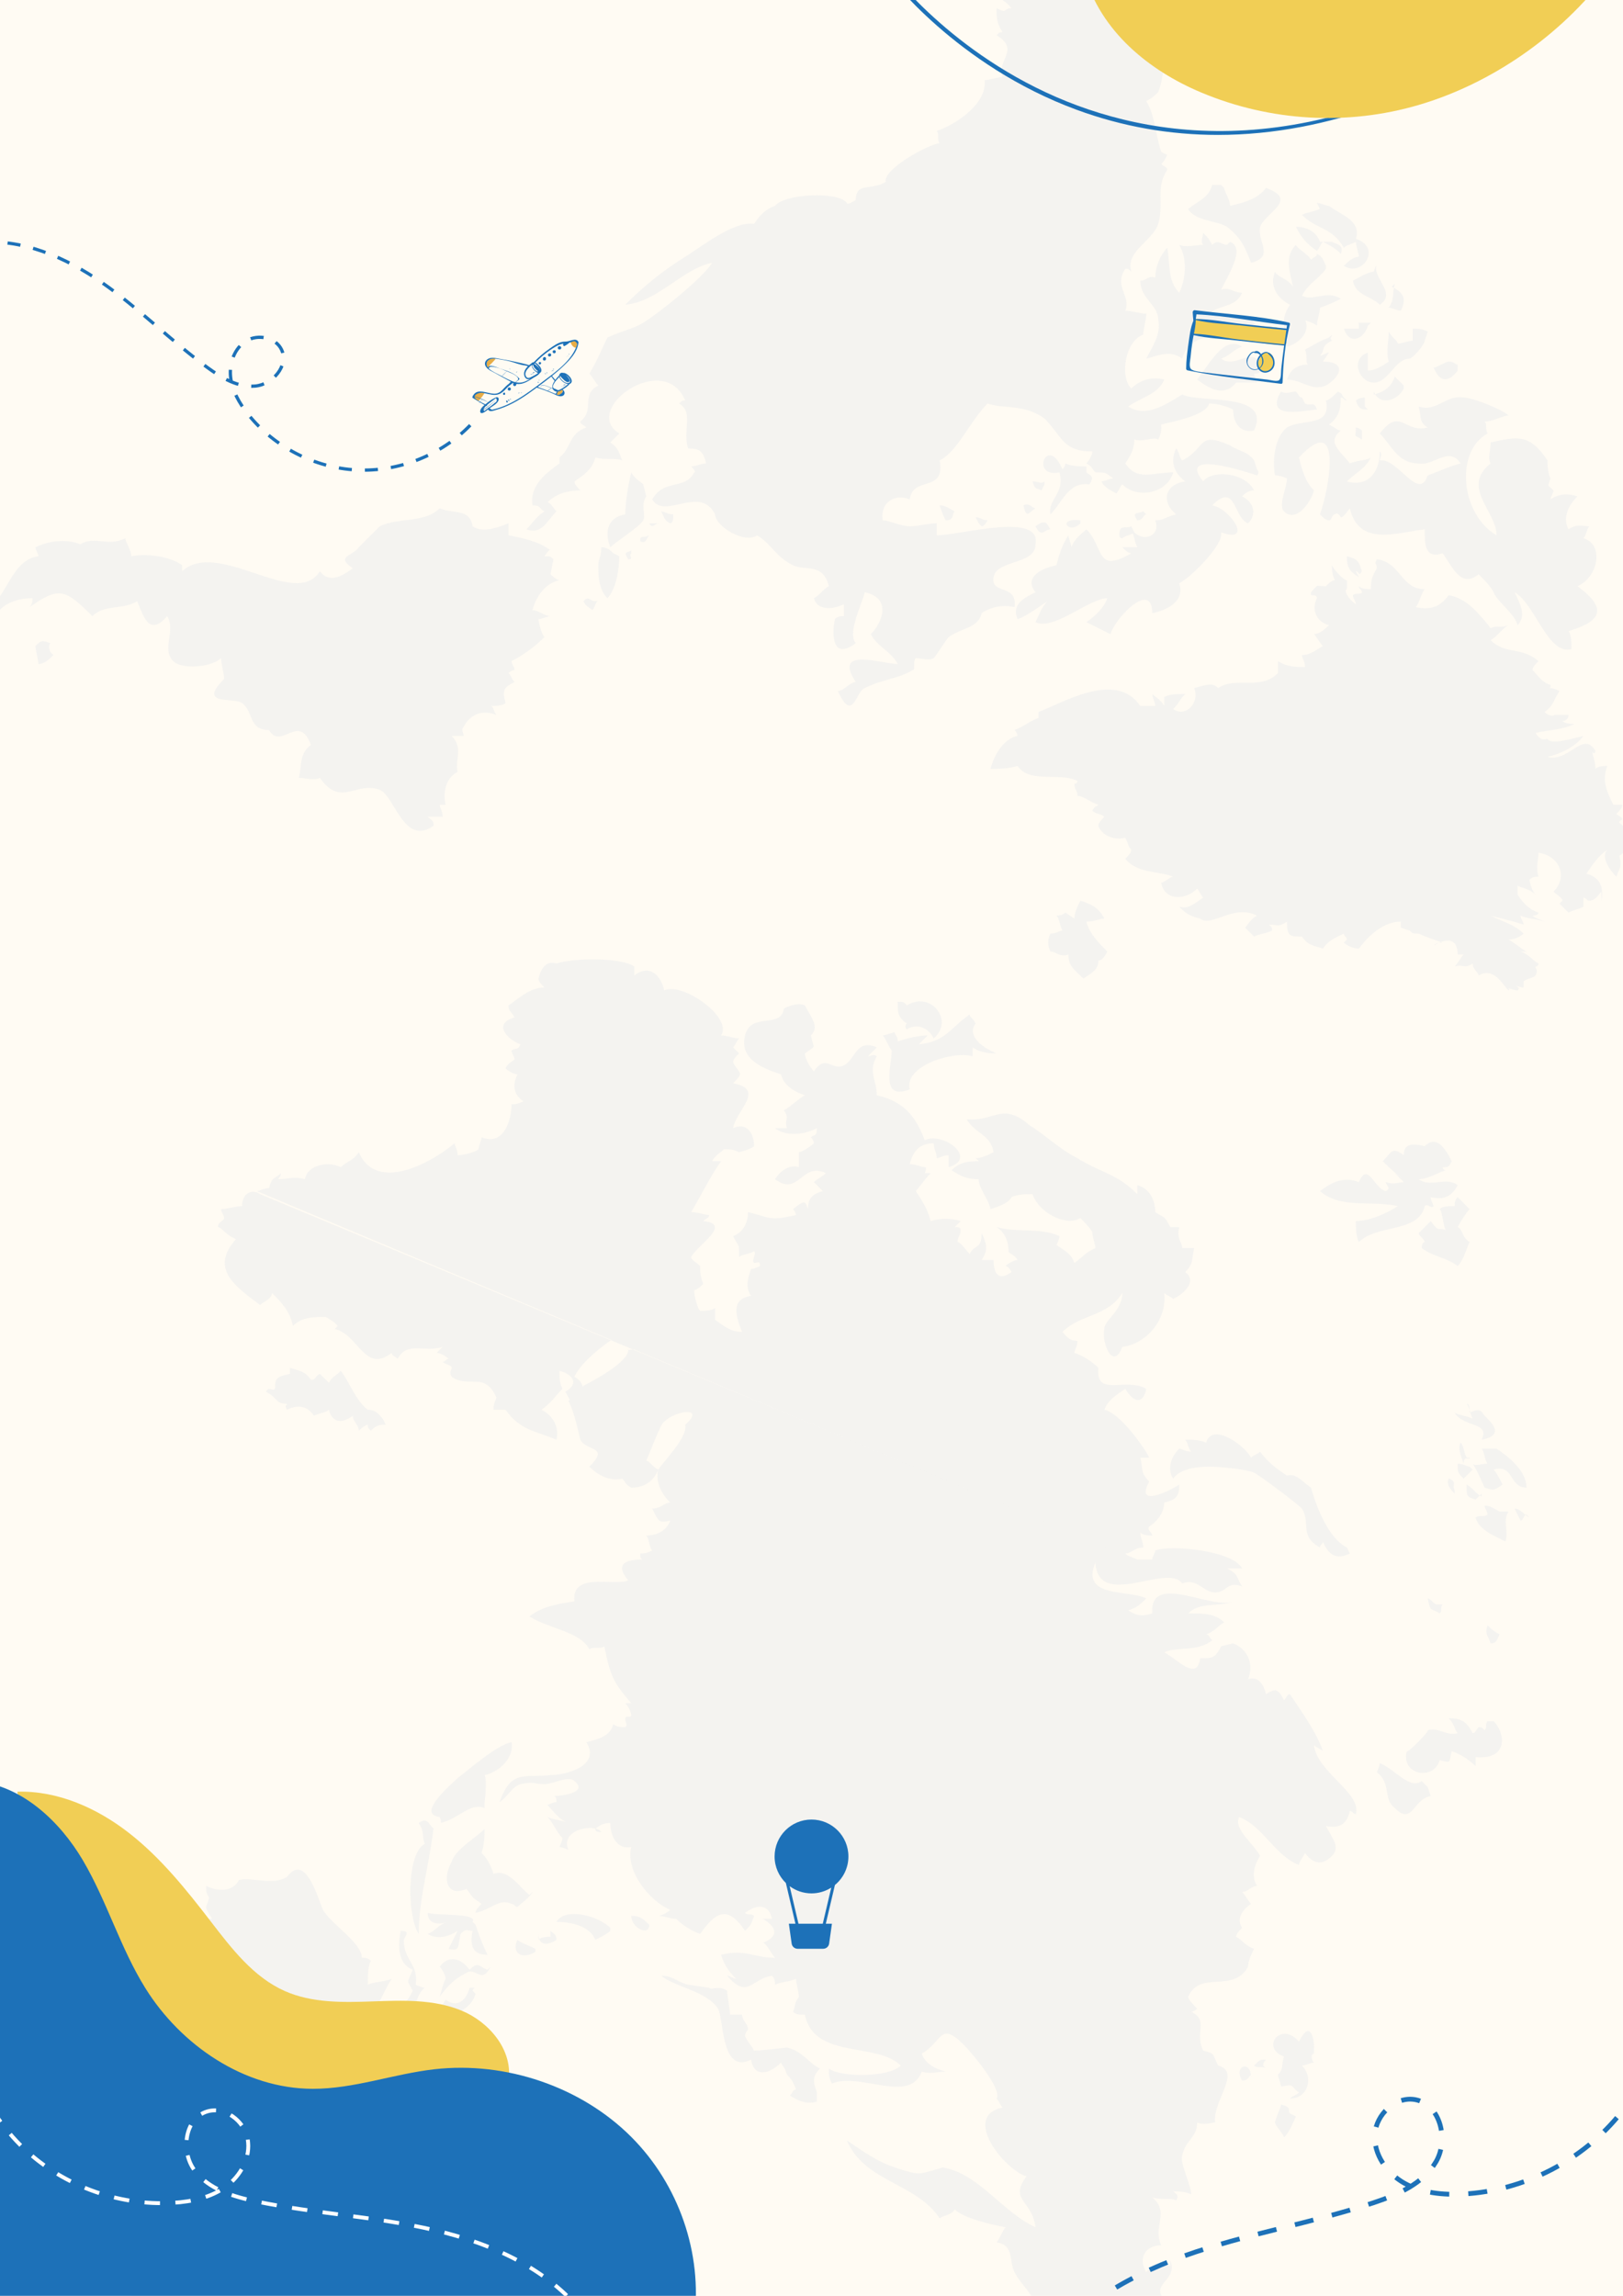 <svg xmlns="http://www.w3.org/2000/svg" xmlns:xlink="http://www.w3.org/1999/xlink" version="1.1" id="PRINT" x="0px" y="0px" viewBox="0 0 595.276 841.89" style="enable-background:new 0 0 595.276 841.89;" xml:space="preserve">
<g id="BACKGROUND">
	<rect x="-8.504" y="-8.504" style="fill:#FFFBF3;" width="612.283" height="858.898"/>
	<g>
		<defs>
			<rect id="SVGID_1_" x="-8.504" y="-8.504" width="612.283" height="858.898"/>
		</defs>
		<clipPath id="SVGID_00000083782378989895563890000013757863771507230861_">
			<use xlink:href="#SVGID_1_" style="overflow:visible;"/>
		</clipPath>
		<g style="opacity:0.7;clip-path:url(#SVGID_00000083782378989895563890000013757863771507230861_);">
			<g>
				<path style="fill:#EFEFEF;" d="M440.189-12.351c0,0-1.098-1.097,0-2.197c-2.196,0-3.296-2.196-6.59-2.196      c-1.097-5.491-5.489-7.687-6.587-13.178c-5.49,1.097-8.787-1.099-8.787-6.587c-4.392,1.097-8.784,5.489-9.881,9.88      c-7.686-2.196-17.571,6.591-5.489-6.587c-10.984-14.277-10.984,4.391-17.572,5.49c2.196,2.196,2.196,5.491,2.196,6.59      c-4.392-1.098-7.69-4.394-7.69-8.785c-3.294,0-2.196-1.099-5.489,1.097c-6.588-4.391-16.473,8.787-14.277,13.179      c-5.49,4.392-17.571-5.491-19.767-9.885c-1.097,1.1-1.097,3.296-2.196,5.493c7.686,2.197,10.983,8.784,17.571,14.275      c4.392,3.295,10.984,3.295,15.375,8.785c-3.294,0-1.098,2.197-5.49,0c0,3.294,0,5.49,2.196,8.785c-1.097,0-1.097,0-2.196,1.099      c8.784,5.491,0,8.785,2.196,15.374c-2.196,0-4.395,1.097-6.591,1.097c1.097,8.787-10.98,16.472-17.571,18.671      c1.099,1.097,0,3.294,1.099,4.393c-5.489,1.1-20.865,9.883-19.767,14.275c-5.49,3.294-10.98,0-10.98,6.59      c0,0-3.297,2.196-3.297,1.098c-3.294-4.394-23.06-3.293-26.354,1.097c-3.294,1.097-5.489,3.294-7.686,6.587      c-7.688-1.097-19.767,8.788-25.259,12.081c-8.784,5.49-15.375,10.982-21.964,17.572c12.081-1.098,20.865-13.179,31.848-15.375      c-3.292,5.491-19.767,18.669-25.259,21.962c-3.294,2.197-8.784,3.295-13.176,5.492c-1.099,2.198-4.395,9.883-6.591,13.176      c1.096,1.1,2.196,3.295,3.294,4.395c-6.588,3.295-1.099,8.785-6.588,13.176c0,1.1,1.099,1.1,2.196,2.198      c-6.587,2.197-5.49,7.688-9.881,10.982c0,1.097,0,2.196,0,2.196c-4.395,3.293-10.985,7.687-9.885,15.374      c3.294,0,2.196,1.099,4.39,2.197c-3.292,2.194-4.39,4.392-6.586,6.588c5.49,2.197,7.686-3.295,10.982-6.588      c-1.096-1.098-2.198-3.294-3.297-3.294c3.297-3.297,7.69-4.393,12.081-4.393c-1.1-1.099-2.196-2.197-2.196-3.295      c3.294-2.197,6.586-4.394,7.686-8.784c3.297,1.097,7.687,0,9.885,1.097c-1.099-2.197-1.099-4.391-4.393-6.587      c1.098-1.099,2.194-2.198,3.294-3.295c-14.277-8.786,16.471-30.749,24.159-12.08c-1.099,0-1.099,0-2.198,1.097      c5.49,3.294,1.1,9.883,3.294,16.474c4.396,0,5.496,1.097,6.592,5.49c-2.196,0-3.298,1.097-5.493,1.097      c0,0,2.194,2.196,1.096,2.196c-3.292,6.591-10.98,2.197-15.37,9.885c4.39,7.686,17.571-5.491,23.061,5.49      c0,4.392,10.979,10.984,15.375,7.688c5.489,3.295,6.587,7.687,13.176,10.98c4.395,2.197,10.982-1.097,13.178,7.688      c-2.196,1.097-3.294,3.296-5.489,4.394c1.098,4.392,6.588,4.392,10.979,2.197c0,1.096,0,3.292,0,4.39      c-1.098,0-2.196,0-3.294,1.097c-1.098,5.493-1.098,15.375,7.689,8.786c-3.297-3.293,2.196-14.273,3.294-18.668      c9.882,2.198,6.588,10.984,2.196,15.375c2.196,4.394,7.686,6.588,9.885,10.981c-5.493,0-24.162-6.587-15.375,6.588      c-2.195,0-4.395,3.294-6.591,3.294c5.494,12.081,6.591,0,9.885-1.097c6.588-3.293,12.081-3.293,17.571-6.59      c1.098,0,0-3.294,1.098-4.392c1.098,0,5.49,1.097,6.588,0c1.097-1.098,4.395-6.59,5.494-7.688      c4.392-3.294,10.979-3.294,12.077-8.785c3.294-2.196,7.689-3.292,12.081-2.196c1.098-8.784-8.787-4.391-7.686-10.981      c1.098-6.588,15.371-4.394,15.371-12.078c2.196-12.081-27.452-3.295-36.24-3.295c0-1.1,0-3.297,0-4.394      c-3.294,0-6.587,1.097-9.881,1.097c-3.294,0-7.69-2.196-9.885-2.196c-1.098-6.587,4.392-9.884,9.885-7.686      c1.098-8.787,13.175-2.198,10.979-14.277c6.592-3.294,10.983-14.278,17.57-20.865c6.592,2.197,13.18,0,20.869,5.49      c6.587,6.59,6.587,12.081,17.571,12.081c0,1.097-1.102,3.294-2.2,4.393c2.2,1.097,2.2,2.194,3.294,3.293      c4.396,0,3.297,0,6.592,2.197c-1.098,0-3.294,1.099-4.392,1.099c1.098,2.197,3.294,3.295,5.49,4.391      c1.098-1.096,1.098-2.194,2.196-3.293c5.489,5.491,16.473,3.293,18.669-4.394c-7.686,0-13.179,3.296-17.571-3.293      c2.196-3.296,3.294-5.49,3.294-8.784c3.294,1.099,6.592-1.1,8.788,0c1.097-2.197,1.097-3.297,1.097-5.493      c4.392-1.1,16.474-3.294,17.571-7.687c3.294,0,6.588,1.097,8.783,2.197c0,4.39,2.196,8.786,7.688,7.686      c6.589-14.274-19.767-9.883-26.357-13.176c-5.489,3.293-13.179,8.783-19.767,4.39c4.392-3.293,10.984-4.39,13.179-9.883      c-4.392-1.098-8.787,0-12.081,3.294c-4.392-4.393-2.196-17.57,4.392-19.767c0-2.197,1.098-5.493,1.098-7.687      c-2.196,0-5.489-1.099-7.686-1.099c2.196-5.489-4.392-8.785,0-15.375c1.098,0,1.098,0,2.196,1.097      c-2.196-7.684,7.689-10.98,9.885-17.571c2.196-7.684-1.098-13.176,3.294-19.765c0-1.099-1.098-1.099-2.196-2.196      c1.099-1.097,1.099-1.097,2.196-3.294l-2.196-1.099c-2.195-6.59-2.195-13.178-5.493-18.668c2.2-1.097,3.298-2.196,4.396-3.294      c2.196-5.493,2.196-13.179,2.196-18.669c0-1.098,2.196-2.197,2.196-3.295c0-1.098-1.098-1.098-2.196-2.198      c4.391-1.097,5.49-4.39,4.391-8.783c1.099,0,1.099,0,2.196,0c0-1.097-1.097-1.097-1.097-2.194c0,0,1.097,0,1.097-1.1      c0-1.099-1.097-2.196-1.097-3.295C434.697-7.959,437.993-12.351,440.189-12.351"/>
			</g>
			<g>
				<path style="fill:#EFEFEF;" d="M447.877,67.814c-1.098,0-2.196,0-3.294,0c-1.099,4.395-4.394,5.493-8.787,8.785      c2.198,4.393,10.983,4.393,14.277,6.59c5.489,4.394,6.589,7.688,8.785,13.178c8.785-2.197,2.198-7.687,3.295-13.178      c2.196-5.49,14.275-9.883,2.196-14.275c-3.294,4.393-8.788,5.491-13.179,6.588c0-2.196-2.196-5.491-2.196-6.588"/>
			</g>
			<g>
				<path style="fill:#EFEFEF;" d="M450.072,89.78c-2.196,0-3.294-2.197-5.489,0c-1.099-2.197-2.196-3.295-3.296-4.395      c0,1.1-1.098,3.295,0,4.395c-2.196,0-6.59,1.097-8.785,0c3.294,5.49,2.195,13.177,0,17.57      c-4.392-4.393-3.294-10.982-4.392-16.472c-2.196,2.196-4.392,6.589-4.392,10.981c-2.196-1.1-3.298,1.099-5.494,1.099      c0,6.59,6.592,8.785,6.592,14.274c1.097,5.493-2.196,9.886-4.396,14.278c4.396-1.099,8.787-3.294,13.179,0      c3.294-12.08,19.767-6.588,27.456-10.982c-2.198-7.687-12.081-3.295-17.571-5.49c3.294-3.294,9.881-2.197,12.077-7.687      c-3.294,0-4.391-2.197-7.685-1.098c3.294-6.591,8.785-15.374,3.294-17.571"/>
			</g>
			<g>
				<path style="fill:#EFEFEF;" d="M487.41,75.502c-1.099,0-3.294-1.097-4.393-1.097l1.098,2.194c-2.196,1.1-4.392,1.1-6.589,2.197      c5.491,5.491,10.981,4.393,15.374,12.081c1.099-1.097,2.196-1.097,4.394-2.197c0,1.1,1.098,4.393,1.098,5.49      c-2.196,0-4.393,2.197-5.492,3.296c6.59,4.393,14.275-6.589,4.394-9.883C499.491,80.992,491.804,78.797,487.41,75.502"/>
			</g>
			<g>
				<path style="fill:#EFEFEF;" d="M484.116,88.681c-1.098-3.295-4.392-5.491-8.785-5.491c2.196,4.394,4.393,6.591,7.687,8.787      c1.098-1.099,1.098-2.196,2.196-3.295c2.196,1.1,4.392,2.197,6.59,4.393c1.097-3.293-1.1-3.293-3.296-4.393"/>
			</g>
			<g>
				<path style="fill:#EFEFEF;" d="M486.312,97.466c-1.098-2.196-1.098-3.296-3.294-4.393c0,1.097-1.097,1.097-2.195,2.197      c-1.099-2.197-5.492-4.393-5.492-5.49c-4.394,4.39-2.196,9.88-1.1,15.373c-2.196-3.294-5.489-3.294-6.588-5.493      c-2.196,5.493,1.099,9.887,5.492,12.082c-4.393,6.587-1.1,9.883-1.1,15.375c4.393-1.097,8.787-5.492,6.592-9.886      c-1.1,0,3.294,1.099,4.391,2.198c0-2.198,1.098-4.393,1.098-6.59c3.294-1.097,5.489-2.196,7.688-3.293      c-5.492-3.295-9.883,1.097-14.277-1.097c2.197-4.395,6.589-6.591,8.785-9.887"/>
			</g>
			<g>
				<path style="fill:#EFEFEF;" d="M503.883,99.66c-2.196,0-5.49,2.198-7.686,3.297c1.098,5.493,6.588,5.493,9.881,8.785      c6.59-4.393-3.294-9.884-1.097-15.375"/>
			</g>
			<g>
				<path style="fill:#EFEFEF;" d="M511.57,104.055c-1.099,4.395,0,5.493-2.198,8.785c1.099,0,3.295,1.099,4.394,1.099      c2.195-4.391,1.1-6.588-3.295-8.785"/>
			</g>
			<g>
				<path style="fill:#EFEFEF;" d="M523.65,121.625c-2.196-1.099-3.294-1.099-5.489-1.099c0,1.099,0,3.295,0,4.394      c-1.098,0-4.393,1.1-5.492,1.1c0-1.1-2.196-2.198-3.295-4.395c0,3.295-1.096,7.688,0,10.983      c-3.294,2.194-5.49,3.293-7.686,3.293c0-2.196,0-4.391,0-6.587c-6.589,2.196-3.294,10.98,2.196,10.98      c5.49,0,7.688-8.784,13.179-8.784c2.195-1.099,5.489-5.489,5.489-6.588"/>
			</g>
			<g>
				<path style="fill:#EFEFEF;" d="M502.785,118.33c-1.099,0-2.196,0-4.392,0v2.197c-1.098,0-3.296,0-5.492,0      c2.196,6.591,7.688,3.295,8.785-1.097"/>
			</g>
			<g>
				<path style="fill:#EFEFEF;" d="M534.633,133.705c-1.098,0-1.098-1.097-3.295-1.097c-1.098,0-4.393,2.194-5.492,2.194      c2.198,5.491,5.492,5.491,8.787,1.098"/>
			</g>
			<g>
				<path style="fill:#EFEFEF;" d="M514.867,141.393c-1.1-1.1-2.198-2.197-3.296-3.295c-1.099,3.295-3.294,5.492-7.688,6.591v-1.099      c2.196,5.489,8.785,3.294,10.984-1.1"/>
			</g>
			<g>
				<path style="fill:#EFEFEF;" d="M500.589,149.079c0-1.097,0-2.194,0-3.293c0,0-2.196,0-3.294,1.099      c1.098,3.294,2.196,3.294,4.391,3.294"/>
			</g>
			<g>
				<path style="fill:#EFEFEF;" d="M499.491,157.865c0,0-1.098-1.097-2.196-1.097c0,4.394-1.098,2.197,2.196,4.394v-2.197"/>
			</g>
			<g>
				<path style="fill:#EFEFEF;" d="M488.508,122.724c0,1.098-1.097,1.098,0,2.197c-4.392,2.197-2.196,3.294-4.392,5.49      c1.098,0,2.196-1.097,3.294-1.097l-2.196,3.294c8.786,0,6.59,5.49,1.098,8.785c-5.489,2.197-8.785-2.197-14.277-2.197      c1.1-3.295,3.295-5.491,7.689-5.491c-1.097-1.097,0-3.294-1.097-5.49c2.196-1.097,5.489-3.294,8.784-4.393"/>
			</g>
			<g>
				<path style="fill:#EFEFEF;" d="M477.527,145.786c-1.099,0-1.099-1.097-2.196-2.196c-2.196,0-3.295,1.099-5.492,0      c-6.587,10.979,9.885,6.588,13.179,6.588c-1.097-3.294-2.195-1.1-4.391-2.197"/>
			</g>
			<g>
				<path style="fill:#EFEFEF;" d="M461.055,140.294c-2.198,0-5.494,0-7.689,0c-4.391,5.493-9.881,2.197-14.275-1.097      c4.393-5.491,9.883-16.472,16.47-12.078c-3.294,1.097-4.391,3.293-7.685,4.391c5.489,4.391,13.179-6.588,14.277,4.391      c0,1.097-1.098,1.097-2.197,1.097C459.956,138.098,461.055,140.294,461.055,140.294"/>
			</g>
			<g>
				<path style="fill:#EFEFEF;" d="M492.901,145.786c-1.097-1.097,0-1.097-2.197-2.196c-1.098,1.099-3.294,3.294-4.392,3.294      c2.196,9.883-8.785,6.587-14.277,9.883c-4.392,3.294-5.49,12.08-4.392,17.57c2.196,0,4.392,1.099,4.392,1.099      c0,3.295-3.294,9.884-1.099,12.081c4.394,4.392,9.886-3.294,10.984-7.687c-3.294-3.295-4.393-7.689-5.492-12.08      c16.472-17.571,10.982,12.08,7.688,20.864c1.098,1.097,2.196,2.196,3.294,2.196c1.097,0,1.097-2.196,2.195-2.196      c1.098-1.097,2.198,1.097,2.198,1.097c1.097,0,2.196-2.194,3.294-3.293c3.296,14.277,17.571,8.784,27.454,7.687      c0,5.493,0,10.982,6.589,8.786c3.294,4.391,6.59,13.177,13.178,7.688c2.196,2.194,4.393,4.391,5.492,6.587      c1.098,3.295,7.687,7.687,8.786,12.081c3.294-3.296,1.098-7.686-1.099-12.081c7.686,4.395,12.08,23.062,20.865,20.866      c0-2.198,0-5.491-1.098-6.588c10.981-3.294,15.375-7.688,3.294-16.474c7.687-3.294,9.885-15.373,2.196-17.571      c1.097-1.097,1.097-3.294,2.197-4.394c-2.197,0-4.393-1.097-7.687,1.1c-2.196-4.394,0-8.785,3.294-12.078      c-3.294-1.101-6.587-1.101-9.881,1.097c0-1.097,1.098-2.198,1.098-3.294c-2.198-2.197-2.198-1.099-1.098-4.394      c-1.1-2.197-1.1-5.49-1.1-6.588c-6.59-9.883-10.981-8.785-20.865-6.587c0,3.293-1.1,5.49,0,7.686      c-10.981,8.785,2.196,17.571,2.196,26.356c-13.177-7.688-15.373-30.749-3.296-37.338c-1.097-2.197,0-3.296-1.097-4.395      c3.295,0,6.591-2.194,8.787-2.194c-2.196-2.196-13.179-6.589-16.473-6.589c-6.59-1.097-9.885,5.49-16.473,3.293      c1.098,4.393,0,5.49,3.294,7.688c-8.783,2.197-9.883-7.688-17.571,2.197c4.393,4.393,6.59,10.981,14.277,10.981      c5.489,1.097,10.981-6.588,15.375,0c-4.394,1.097-8.787,3.293-12.082,4.391c-3.294,9.885-10.981-6.587-17.571-5.49      c0-1.097,1.098-2.197,0-3.294c0,7.686-4.392,13.178-12.079,10.981c3.295-3.296,6.59-4.394,8.785-8.784      c-1.099,1.097-5.49,1.097-7.688,2.196c-3.294-4.393-8.785-7.686-3.294-12.081c-1.1,0-2.198-1.097-4.393-2.196      c3.294-2.197,4.393-5.49,4.393-9.883c1.097,0,1.097,1.099,2.196,1.099"/>
			</g>
			<g>
				<path style="fill:#EFEFEF;" d="M459.956,168.847c-2.196-3.294-5.492-3.294-8.785-5.49c-12.08-5.493-8.784,1.099-17.572,5.49      c-1.097-1.097-1.097-3.294-2.196-4.391c-2.196,4.391-1.098,8.783,3.294,12.078c-7.685,1.098-8.784,7.688-3.294,12.08      c-4.391,1.097-4.391,2.196-7.685,2.196c2.195,5.493-4.396,8.788-8.787,3.295c1.097,2.197,1.097,4.394,2.195,6.59      c-2.195,0-3.294,0-5.489,0c1.098,1.099,2.196,2.196,3.294,2.196c-13.179,7.688-9.882-2.196-16.474-8.786      c-1.097,1.097-4.392,3.294-5.489,6.59c0-1.097-1.098-3.295-1.098-4.393c-2.196,3.295-3.294,6.588-4.391,10.98      c-5.494,1.099-12.081,4.394-7.69,9.884c-4.391,2.198-8.783,4.395-6.587,9.883c3.294-1.097,7.685-4.391,10.984-6.587      c-2.2,2.196-3.299,5.49-4.397,7.688c6.592,3.294,19.767-8.786,26.359-8.786c-1.099,3.293-4.396,6.587-7.69,8.786      c2.2,1.097,6.592,3.294,8.788,4.391c2.196-6.59,15.375-19.768,15.375-7.688c5.49-1.097,12.077-4.392,9.882-10.98      c4.391-2.197,16.472-14.275,15.375-18.671c12.08,4.395,3.294-8.784-3.294-9.883c8.783-8.785,7.685,4.391,13.177,6.588      c3.295-3.294,2.196-7.686-2.198-9.881c1.1-1.101,2.198-2.197,4.395-2.197c-3.295-6.591-15.373-7.689-18.669-3.295      c-9.884-12.078,16.472-3.296,19.768-2.197c1.098-1.099,0-2.197,0-2.197"/>
			</g>
			<g>
				<path style="fill:#EFEFEF;" d="M398.457,171.043c-2.195,0-5.489,0-7.685-1.097c0,0,0,1.097-1.099,2.194      c-5.489-13.176-12.081,3.295-1.097,1.098c2.196,7.687-4.391,9.885-3.294,15.375c4.392-4.391,6.588-12.08,14.274-10.981      c2.196-3.295,0-3.295-1.098-4.394"/>
			</g>
			<g>
				<path style="fill:#EFEFEF;" d="M383.087,176.534c-1.102,1.098-2.2,0-4.395,0c1.097,3.295,1.097,2.197,3.294,3.295l1.102-2.197"/>
			</g>
			<g>
				<path style="fill:#EFEFEF;" d="M379.789,186.418c-1.097,0-2.196-2.196-4.391-1.099      C376.495,190.809,377.593,187.516,379.789,186.418"/>
			</g>
			<g>
				<path style="fill:#EFEFEF;" d="M362.218,190.809c-2.195,0-2.195-1.099-4.391-1.099c1.098,2.197,1.098,2.197,2.196,3.294      C361.12,193.005,362.218,190.809,362.218,190.809"/>
			</g>
			<g>
				<path style="fill:#EFEFEF;" d="M350.141,187.516c-2.195-1.098-3.297-2.197-5.493-2.197c1.098,3.294,1.098,3.294,2.196,5.49      C350.141,190.809,349.043,188.614,350.141,187.516"/>
			</g>
			<g>
				<path style="fill:#EFEFEF;" d="M396.262,190.809c-8.784-1.099-4.392,5.493,0,1.099"/>
			</g>
			<g>
				<path style="fill:#EFEFEF;" d="M385.282,194.105c-1.097-1.1-1.097-4.394-5.494-1.1      C381.985,197.399,383.087,194.105,385.282,194.105"/>
			</g>
			<g>
				<path style="fill:#EFEFEF;" d="M414.931,193.005c-2.196,1.1-4.392-1.097-4.392,3.297c0,1.097,1.098,1.097,1.098,1.097      c1.098-1.097,3.294-1.097,4.391-2.197"/>
			</g>
			<g>
				<path style="fill:#EFEFEF;" d="M419.323,187.516c-2.196,1.097-4.392,0-2.196,3.293c2.196,0,2.196-2.196,3.294-2.196"/>
			</g>
			<g>
				<path style="fill:#EFEFEF;" d="M235.929,177.632c-1.1-1.098-3.294-2.197-4.394-4.394c-1.096,4.394-2.194,10.984-2.194,15.375      c-6.587,1.097-7.686,6.588-5.49,12.081c2.194-2.196,10.979-7.689,12.078-9.885c1.096-2.196-1.1-5.49,1.096-8.783"/>
			</g>
			<g>
				<path style="fill:#EFEFEF;" d="M224.949,202.89c-1.098-1.097-2.196-2.196-4.39-2.196c0,3.294-1.1,4.393-1.1,6.587      c0,3.297,0,8.785,3.294,12.082c3.292-3.297,4.391-10.984,4.391-15.375"/>
			</g>
			<g>
				<path style="fill:#EFEFEF;" d="M231.535,201.793c-1.096,1.097-3.292,0-1.096,3.294c2.196,0,0-1.099,1.096-2.197"/>
			</g>
			<g>
				<path style="fill:#EFEFEF;" d="M238.123,196.302c-2.194,1.097-2.194,0-3.294,1.097v1.1      C237.025,199.597,237.025,197.399,238.123,196.302"/>
			</g>
			<g>
				<path style="fill:#EFEFEF;" d="M241.421,191.908c-1.097,0-2.196,0-3.298,0C239.226,194.105,240.324,191.908,241.421,191.908"/>
			</g>
			<g>
				<path style="fill:#EFEFEF;" d="M246.911,188.614c-2.196,0-3.296-1.097-4.392-1.097c1.096,2.194,1.096,3.293,3.294,4.392      c1.097,0,1.097-2.197,1.097-2.197"/>
			</g>
			<g>
				<path style="fill:#EFEFEF;" d="M218.358,220.461c-2.196,0-2.196-2.196-4.391,0c1.097,2.196,2.196,2.196,3.292,3.294      c1.1-1.099,1.1-3.294,2.201-3.294"/>
			</g>
			<g>
				<path style="fill:#EFEFEF;" d="M202.988,205.087c-1.1-1.099-1.1-1.099-3.301-1.099c0,0,2.201-3.294,2.201-2.196      c-4.395-3.294-9.885-4.394-15.375-5.491c0-1.1,0-2.197,0-4.394c-5.493,2.197-9.887,3.294-13.178,1.097      c-1.099-6.587-6.588-4.392-12.081-6.587c-5.49,5.49-15.375,3.293-21.965,6.587c-1.096,1.1-6.586,6.592-7.684,7.689      c-2.196,3.294-8.787,3.294-2.196,7.686c-4.395,3.295-8.787,5.492-12.081,1.098c-8.787,14.277-37.338-12.08-50.517,0      c0-1.098,0-1.098,0-2.197c-4.391-3.293-13.178-4.391-18.668-3.293c0-2.196-2.194-5.49-2.194-6.59      c-6.59,3.295-10.985-1.097-16.475,2.198c-5.49-2.198-12.081-1.099-16.472,1.097c0,1.099,1.1,2.196,1.1,3.294      c-8.786,1.099-10.98,12.078-16.475,17.572c1.099,1.096,2.196,2.194,2.196,2.194c3.299-3.294,7.689-4.392,12.081-4.392      c0,1.097,0,2.197-1.097,3.293c10.982-7.687,13.178-6.59,23.061,3.294c4.394-4.39,10.982-2.196,16.472-5.49      c2.196,5.49,4.39,13.177,10.982,5.49c3.294,5.493-2.196,12.081,2.198,16.472c3.292,3.294,14.277,2.196,17.571-1.097      c0,2.196,1.096,5.491,1.096,7.688c-9.886,9.883,3.294,6.588,6.588,8.784c4.397,3.294,2.196,9.883,9.887,9.883      c4.39,7.688,10.976-6.588,15.373,5.49c-4.396,3.297-3.297,7.688-4.396,12.081c2.201,0,5.495,1.1,7.691,0      c7.686,10.982,13.181,1.1,21.961,4.393c5.49,2.197,8.791,20.866,19.769,13.178c0-2.196-1.099-2.196-2.198-3.295      c2.198,0,4.394,0,5.49,0c0-2.194-1.096-3.293-1.096-4.392c1.096,0,1.096,0,2.196,0c-1.1-4.391,0-9.884,4.395-12.08      c-1.099-4.393,2.196-8.786-2.194-13.178c2.194,0,3.292,0,4.39,0c0-1.099-1.099-2.197,0-3.294      c2.196-4.394,6.586-6.59,12.076-4.394c-1.096-1.097-1.096-3.293-2.194-3.293c1.099,0,4.395,0,5.494-1.099      c-1.099-4.394-1.099-5.491,3.292-7.688c-1.096-1.096-1.096-2.196-2.194-3.293c1.098-1.1,2.194-1.1,2.194-1.1      c0-1.099-1.096-2.196-1.096-3.294c4.392-2.196,8.784-5.489,12.076-8.785c-1.096-1.097-2.194-5.489-2.194-6.59      c1.099,0,3.294-1.097,4.395-1.097c-2.201,0-4.395-2.196-6.591-2.196c1.099-4.392,4.39-9.883,9.885-10.982      c-1.099,0-3.294-2.194-3.294-2.194"/>
			</g>
			<g>
				<path style="fill:#EFEFEF;" d="M18.491,239.129c0,0-1.098-2.194,0-3.295c-3.294-1.097-3.294-1.097-5.49,1.101      c0,1.097,1.1,5.489,1.1,6.587c2.194,0,4.39-2.196,5.491-3.294"/>
			</g>
			<g>
				<path style="fill:#EFEFEF;" d="M95.367,437.898c-3.295-2.197-6.592,0-6.592,4.393c-2.196,0-5.49,1.099-7.684,1.099      c0,1.097,1.096,2.194,1.096,3.294c0,1.099-2.196,1.099-2.196,3.295c1.1,0,3.294,3.293,6.588,4.393      c-9.883,10.98,0,17.568,8.788,24.159c1.096-1.099,4.39-2.196,4.39-4.394c3.294,3.295,6.588,6.588,7.684,12.082      c3.295-3.298,7.691-3.298,12.082-3.298c3.294,2.197,2.194,1.101,4.393,3.298l-1.099,1.097      c8.787,2.194,10.982,16.474,20.865,8.785c0,1.097,1.096,1.097,2.196,2.194c3.297-6.589,9.885-2.194,16.471-4.39l-2.194,2.196      c1.099,0,3.294,1.097,4.39,2.194c-1.096,0-1.096,1.099-2.196,1.099c1.1,1.1,3.301,1.1,3.301,2.198c0,1.097-1.105,1.097,0,3.294      c6.586,4.393,12.076-2.197,16.466,7.686c-1.096,2.197-1.096,3.294-1.096,4.393c1.096,0,2.198,0,4.395,0      c5.49,7.687,10.98,7.687,18.668,10.984c1.099-4.394-1.096-8.787-5.492-10.984c3.297-2.196,5.492-5.49,7.688-7.686      c-1.097-2.198-1.097-4.393-1.097-6.59c4.391,1.1,7.686,4.391,2.196,7.687c1.099,2.196,2.196,3.296,2.196,5.49      c5.49-3.294,5.49-8.785,1.099-10.98c4.392-9.885,31.848-27.455,42.827-24.162c0,0-3.294,1.1-4.394,1.1c2.198,0,4.394,0,6.592,0      c-3.298,4.394-18.673,13.177-25.259,13.177c0,4.393-12.081,10.982-16.472,13.178c-2.198,3.295-1.099,3.295-5.49,5.493      c2.196,4.39,3.292,9.883,4.391,14.277c2.196,4.391,10.982,2.194,3.294,9.883c3.297,3.294,7.688,5.49,12.081,4.392      c1.097,1.098,1.097,2.196,3.292,3.294c3.294,0,7.691-1.099,9.886-6.589c-2.196-1.097-3.294-3.295-4.396-3.295      c1.102-2.196,5.495-14.273,6.591-14.273c4.394-4.395,15.377-5.494,7.688,1.096c1.096,4.395-7.688,13.177-9.883,16.472      c-1.097,4.393,1.099,8.785,4.393,12.081c-2.198,0-3.294,2.195-6.588,2.195c2.196,4.394,2.196,5.492,6.588,4.394      c-1.099,3.294-4.393,5.49-8.789,5.49c1.102,1.1,1.102,4.393,2.201,5.492c-2.201,1.097-3.297,1.097-4.397,1.097      c0,1.099,0,2.196,1.1,2.196c-5.49,0-10.98,1.1-5.49,7.688c-5.49,2.196-20.865-3.294-19.767,7.687      c-7.684,1.099-12.081,2.196-16.475,5.491c6.59,4.393,18.671,5.49,21.965,12.08c1.096-1.097,4.397,0,5.493-1.097      c2.196,10.981,3.294,13.176,9.88,20.864c0,0-1.096,0-2.194,0c1.099,1.097,2.194,3.293,2.194,4.394c0,1.097-2.194,0-2.194,1.097      c0,2.197,1.099,2.197,0,3.294c-1.097,0-3.295,0-4.392-1.097c-1.098,4.392-5.49,5.491-9.885,6.589      c5.495,8.786-7.686,12.08-13.176,12.08c-9.885,1.097-14.277-2.196-18.669,9.883c3.294-2.194,4.393-5.491,7.687-6.588      c5.49-1.099,4.391,0,8.782,0c3.301,0,8.789-3.294,10.985-1.099c5.49,4.393-5.49,5.492-7.684,5.492      c1.096,0,1.096,1.097,1.096,2.194c-1.096,0-3.297,1.099-3.297,1.099c2.201,2.198,4.395,5.491,7.69,6.59      c-2.197-1.099-5.489-1.099-7.69-2.197c2.201,2.197,3.297,5.49,5.493,7.688c0,1.096-1.097,3.294-1.097,3.294      c1.097,0,3.294,1.097,3.294,1.097c-3.294-7.687,9.881-9.883,12.082-6.59c-1.1,0-2.201,0-2.201-1.097      c2.201-2.196,4.395-2.196,5.493-2.196c0,4.394,2.194,9.883,7.684,8.785c-2.194,8.785,6.592,19.767,14.279,23.062      c-1.099,1.096-3.294,2.196-4.393,2.196c2.194,0,4.393,1.099,6.588,1.099c2.196,2.196,5.49,4.392,8.787,5.49      c5.49-7.688,9.88-10.982,16.469-1.098c2.202-2.196,2.202-2.196,3.298-5.49c-1.096-1.1-2.196,0-3.298-1.1      c4.397-3.294,8.788-3.294,9.885,2.198c-1.097,0-2.196,0-3.293,0c5.49,3.293,5.49,6.588,0,8.784c1.097,0,3.293,4.393,4.392,5.49      c-7.686,0-10.984-3.293-19.767-1.097c1.099,3.294,2.194,5.491,5.489,8.785c-1.096,0-2.194-1.099-3.294-1.099      c7.691,8.786,8.791,1.099,16.474,0c1.099,1.099,1.099,2.197,1.099,3.296c2.196-1.099,5.49-1.099,7.689-2.197      c0,1.099,1.097,5.491,1.097,6.59c-2.198,3.293-1.097,3.293-2.198,5.491c1.101,1.097,2.198,1.097,4.395,1.097      c3.294,16.471,26.354,9.885,35.142,18.669c-4.392,4.392-21.963,4.392-26.359,1.099c0,2.196,0,3.293,1.099,5.491      c9.885-4.393,28.554,7.684,32.945-4.393c3.294,1.097,5.489,0,8.787,0c-4.395-1.099-7.689-3.296-8.787-6.591      c7.689-4.39,6.592-12.078,15.375-3.293c3.294,3.293,14.277,16.472,12.082,19.767c1.099,1.097,1.099,2.194,2.196,3.293      c-15.375,3.297,1.098,23.063,8.783,25.258c-6.587,8.785,2.196,8.785,3.294,18.669c-12.077-5.49-20.865-19.767-34.039-21.964      c0,0-6.591,2.197-8.787,2.197c-2.196,0-5.49-1.097-8.784-2.197c-6.592-2.194-10.983-5.491-17.571-9.883      c6.588,15.373,25.257,15.373,34.044,28.553c1.098-1.1,4.391-1.1,5.489-3.296c3.294,3.296,13.179,5.491,18.669,6.589      c-1.098,1.097-2.195,4.395-3.294,5.493c6.588,1.097,4.392,6.588,6.588,10.981c2.196,4.391,6.588,7.687,7.685,12.078      c-1.097,0-2.196,0-2.196,0c2.196,1.099,4.396,4.394,7.689,4.394v1.099c-1.097,1.097-2.196,0-2.196,1.097      c1.099,2.197,2.196,3.295,5.49,4.394c0-3.296,2.196-3.296,3.294-6.59c1.098,0,2.196,0,3.294,0      c-1.098,1.099-1.098,3.294-2.196,5.491c4.392,1.099,12.081,4.393,4.392,6.589c0,2.196-1.098,4.394,1.097,7.687      c-1.097-1.097-3.294,0-5.489,0c-2.196,2.196-3.294,5.491-2.196,7.688c1.098-1.099,3.294-1.099,4.391-1.099h-1.098      c1.098,3.294,4.392,4.391,7.689,4.391c-1.098-1.097,0-2.196-1.098-4.391c2.196,0,4.392,0,5.49,1.099c0-2.197,0-4.393-2.196-6.59      c2.196,0,5.49-2.196,7.686-1.099c-1.098-1.097-1.098-3.293-2.196-5.491c1.098,0,3.294,0,4.392,1.099      c2.196-5.49,9.886-16.471,14.277-20.865c-7.685-6.59,4.392-7.686,1.098-15.374c0,0,0,1.097,0,2.197      c-4.392-1.1-5.489-2.197-8.783,2.196c-3.299-5.49,0-9.884,5.489-9.884c-3.294-6.59,3.294-12.08-3.294-17.571      c3.294,1.097,6.588,0,8.783,1.097c1.099-2.194,0-2.194-1.098-3.292c2.196,0,4.392,0,6.59,1.097      c0-3.294-4.393-12.08-3.296-14.275c1.098-5.492,5.492-6.59,5.492-12.081c2.198,1.097,5.492,0,6.59,0      c-1.098-7.688,9.883-18.668,1.098-20.865c-2.196-4.394-1.098-4.394-5.49-5.491c-3.295-6.591,2.196-10.981-4.393-14.275      c1.098,0,2.196-1.099,2.196-1.099c-1.098-1.1-3.294-3.295-3.294-4.393c4.393-9.884,16.47-1.099,21.964-10.981      c0-2.197,1.098-4.394,2.196-6.59c-3.294-1.099-4.393-3.294-6.59-4.393c0-1.099,1.099-2.197,2.196-3.295      c-2.196-3.293,0-6.587,3.295-8.786c-1.098-1.097-2.196-3.294-3.295-4.39c2.198,0,3.295-2.197,5.491-2.197      c-2.196-3.295-1.098-7.688,1.098-10.984c-2.196-4.39-9.885-9.883-7.687-14.275c8.785,3.294,13.177,14.275,21.964,17.571      c0-1.097,1.098-2.197,2.196-4.393c3.294,4.393,6.587,4.393,9.881,1.097c3.296-3.293,0-6.587-2.196-10.981      c5.492,1.098,7.689-1.097,8.785-5.489c1.1,0,1.1,1.097,2.198,1.097c2.196-7.688-14.277-15.374-15.375-25.259      c1.097,1.1,2.196,1.1,3.294,2.197c-2.196-6.59-7.686-14.278-12.079-20.864c-1.098,0-1.098,1.096-2.198,2.196      c-2.195-4.393-3.294-4.393-6.587-2.196c-1.098-4.395-3.294-6.59-6.588-5.492c2.196-5.491,0-10.981-5.494-13.177l-4.391,1.099      c-2.196,4.39-3.294,4.39-7.686,4.39c-1.1,8.786-8.787,0-13.179-2.194c4.391-2.196,12.079,0,17.571-4.394      c-1.099-1.096-1.099-2.197-2.196-2.197c3.294-1.097,4.391-3.293,6.587-4.391c-3.294-3.293-7.686-3.293-13.177-3.293      c4.393-4.394,10.981-2.198,16.47-4.394c-7.685,3.293-30.746-10.981-29.648,4.394c-3.294,1.097-5.494,1.097-8.787-1.101      c3.294-1.097,4.396-2.194,6.592-4.39c-6.592-3.298-24.163,0-18.669-13.178c1.099,17.568,26.355,0,31.844,7.686      c5.492-2.196,7.689,3.296,12.082,3.296c4.392,0,4.392-4.393,9.883-2.197c-2.196-3.294-1.098-4.391-5.492-6.59      c2.196,0,4.394,0,5.492,0c-3.296-6.587-26.356-8.784-31.846-6.587c0,1.097-1.098,2.196-1.098,3.293c-2.195,0-3.294,0-5.494,0"/>
			</g>
			<g>
				<path style="fill:#EFEFEF;" d="M416.028,571.875c-1.097,0-2.196-1.097-3.294-2.196c2.196,0,3.294-2.197,6.592-2.197      c0-2.196-1.098-3.293-1.098-5.49c1.098,1.097,3.294,1.097,4.392,1.097c0-1.097-2.195-2.196-1.098-3.293      c3.294-2.197,5.49-5.49,5.49-8.785c4.391-1.099,5.49-2.196,5.49-6.591c-3.294,2.198-16.474,8.786-10.98-1.097      c-3.294-3.294-2.196-4.393-3.294-8.785c1.098,0,2.196,0,3.294,0c-2.196-4.393-10.983-16.474-16.473-17.571      c1.099-3.293,4.392-5.49,7.686-7.686c3.294,5.49,6.592,5.49,7.69,0c-7.69-4.393-18.669,3.293-17.571-7.687      c-2.196-2.198-5.494-4.394-8.788-5.491c0-1.1,1.098-2.196,1.098-4.394c-3.294,0-4.391-2.197-5.49-3.294      c6.588-6.588,16.474-5.492,21.963-14.277c0,6.588-6.588,9.885-6.588,13.18c-1.098,5.491,3.294,15.374,6.588,6.59      c8.788-1.099,16.473-9.884,15.375-19.769c1.098,1.1,2.196,1.1,3.294,2.198c4.392-2.198,8.786-6.59,4.392-9.884      c3.296-3.297,2.196-4.394,3.296-8.785c-1.1,0-3.296,0-4.394,0c0-2.196-2.196-3.294-1.097-7.687c-1.099,0-2.196,0-3.294,0      c-2.196-4.395-2.196-3.295-5.489-5.492c0-4.392-2.196-8.786-6.592-9.883c0,1.097,0,3.294,0,3.294      c-7.685-7.687-13.175-7.687-21.962-13.178c-6.587-3.293-12.077-8.785-17.571-12.08c-9.881-8.784-13.175-1.097-23.06-2.197      c3.294,5.491,8.784,5.491,9.885,12.081c-2.2,1.098-4.395,2.196-6.592,2.196c0,0,2.196,2.196,2.196,1.099      c-4.392,0-7.686,0-10.98,3.295c3.294,2.196,5.49,3.294,9.881,3.294c0,3.293,3.294,6.589,4.392,10.981      c3.298-1.099,6.592-2.196,7.689-4.393c2.196-1.099,5.489-1.099,7.686-1.099c2.195,6.588,12.081,12.081,17.571,8.785      c1.098,1.099,4.395,4.393,4.395,5.491c0,1.097,1.094,4.393,1.094,5.491c-4.391,2.196-3.294,2.196-7.686,5.489      c-1.098-3.293-3.294-4.39-6.587-6.587c0,0,1.098-2.196,1.098-3.296c-7.69-3.293-15.375-1.097-23.061-3.293      c3.294,2.196,4.392,5.491,4.392,8.786c0,1.097,2.196,1.097,3.294,3.293c-1.098,0-3.294,1.097-4.392,2.197      c1.098,0,2.196,2.197,2.196,2.197c-4.391,3.294-6.588,1.097-6.588-4.394c-1.102,0-3.297,0-4.395,0      c2.195-3.293,2.195-5.49,0-9.883c0,1.097,0,3.296-1.099,4.393c-1.098,1.099-2.196,1.099-3.294,3.294      c-1.098-1.097-3.294-4.392-4.391-4.392c0-2.198,1.098-2.198,1.098-4.394c0-1.097-1.098-1.097-2.196-1.097      c1.099-1.098,2.196-2.197,2.196-2.197c-3.294-1.099-7.689-1.099-10.983,0c-1.099-4.393-3.294-7.687-5.49-10.981      c1.098-1.1,3.294-4.393,5.49-6.59c-1.099,0-1.099,0-2.196,0c0,0,1.097-2.198,0-2.198c-1.098,0-3.294-1.097-5.49-1.097      c1.098-4.391,3.294-7.686,8.784-7.686c0,2.197,1.097,3.294,1.097,5.49c1.099,0,2.196-1.097,4.396-1.097c0,1.097,0,2.196,0,4.39      c10.979-3.293-2.2-13.176-8.787-9.88c-3.294-8.787-7.686-14.277-17.572-16.474c0-5.491-3.294-8.786,0-14.277      c-1.098-1.097-2.196,0-3.294,0c1.098-1.097,2.196-2.197,3.294-3.294c-7.686-3.295-7.686,4.393-12.081,6.588      c-4.391,2.197-6.587-4.392-10.979,2.197c-1.098-1.099-3.294-4.393-3.294-6.588c4.392-3.294,3.294-1.1,2.196-6.59      c3.294-3.293,0-6.587-2.196-10.981c-2.197-1.1-5.494,0-7.689,1.097c-1.099,7.688-12.076,1.098-14.278,9.884      c-2.194,8.785,6.592,12.08,13.179,14.277c1.099,4.391,5.49,6.59,8.788,7.687c-2.197,1.098-5.494,4.393-7.689,5.49      c2.196,3.294,0,3.294,1.097,6.59c-1.097,0-3.293,0-4.391,0c4.391,3.294,10.984,2.196,15.375,0c0,3.294-1.098,2.196-2.196,3.294      c1.098,1.1,1.098,2.197,1.098,2.197c-1.098,1.099-4.392,3.294-5.491,3.294c0,1.098,0,4.391,0,5.489      c-3.297-1.097-6.591,1.101-8.787,4.395c8.787,6.589,9.885-6.59,18.669-2.197c-1.099,1.099-3.294,2.197-4.392,3.294      c1.098,1.098,2.196,2.196,3.294,3.295c-4.391,1.097-5.49,3.294-5.49,6.588c-1.097-3.294-1.097-3.294-5.492,0      c0,0,1.097,1.097,1.097,2.194c-9.881,2.198-8.784,1.1-17.571-1.097c0,4.394-2.197,7.688-5.489,8.785      c2.196,4.394,2.196,2.198,2.196,7.688c1.096-1.098,4.397-1.098,5.493-2.196c1.099,1.097-1.096,3.293,0,4.39      c1.099,0,2.197-1.097,2.197,1.1c0,0-2.197,1.097-3.293,1.097c-1.104,3.295-2.202,6.588,0,9.885      c-7.691,1.098-5.496,7.684-3.301,13.177c-4.39,0-6.586-2.194-9.88-4.391c0-1.101,0-2.197,0-4.394      c-1.099,1.097-4.39,1.097-5.49,1.097c-1.098-1.097-2.196-5.489-2.196-7.684c1.097,0,2.196-1.101,3.295-2.198      c-1.1-3.294-1.1-4.392-1.1-6.588c-1.098-1.1-3.297-2.197-3.297-3.294c2.198-4.393,15.375-12.08,4.397-13.178      c1.096-1.099,2.194-1.099,2.194-2.198c-1.099,0-4.393-1.097-6.591-1.097c3.297-5.49,7.688-14.275,10.982-18.668      c-1.097,0-2.196,0-3.294,0c1.099-2.196,3.294-3.294,4.393-4.391c2.196,0,3.294,0,5.49,1.097c0,0,4.397-1.097,5.493-2.196      c0-5.491-3.298-8.785-7.688-6.59c1.096-6.59,12.08-14.277,0-16.472c4.39-4.393,2.196-3.294,0-7.688      c0-1.097,1.096-2.196,2.196-3.293c-1.1-1.1-1.1-1.1-2.196-2.197c1.096-1.097,1.096-2.194,2.196-3.295      c-2.196,0-4.394-1.097-6.588-1.097c4.393-6.587-14.277-19.767-20.866-16.474c-1.096-5.49-5.489-9.884-10.981-5.49      c0-1.097,0-2.194,0-3.293c-4.391-3.295-21.962-3.295-28.551-1.101c-3.297-1.097-5.492,1.101-6.591,5.494      c0,1.097,1.099,2.194,2.194,3.293c-5.49,0-9.88,4.393-13.174,6.59c0,2.196,1.098,2.196,2.194,4.394      c-7.687,2.194-3.292,7.684,2.198,9.883c-1.099,2.194-1.099,1.097-3.294,2.194c0,1.1,1.096,2.197,1.096,3.295      c-1.096,1.097-2.194,1.097-3.292,3.294c1.097,1.099,3.292,2.197,4.391,2.197c-2.196,4.391-1.1,7.687,2.196,9.884      c-2.196,1.097-3.295,1.097-4.392,1.097c0,6.59-3.294,15.375-10.985,12.08c0,1.1-1.096,3.295-1.096,4.394      c-1.099,1.097-5.49,2.196-7.686,2.196c0-2.196-1.099-3.294-1.099-4.393c-7.688,6.589-28.553,18.668-35.142,3.294      c-2.196,3.294-4.397,3.294-6.591,5.489c-4.391-2.194-12.076-1.097-13.176,4.395c-4.396-1.099-5.492,0-9.885,0      c0,0,1.098-1.099,1.098-2.197c-2.196,2.197-3.294,1.099-4.39,5.49c-2.198,0-3.294,1.1-4.394,1.1"/>
			</g>
			<g>
				<path style="fill:#EFEFEF;" d="M323.783,379.696c1.098,1.097,2.195,4.393,3.294,5.49l0,0c0,5.491-4.392,18.671,6.592,14.277      c-2.196-8.785,16.472-14.277,23.06-12.08c0-1.097,0-2.197,0-3.294c3.294,2.197,6.588,2.197,8.787,2.197      c-5.493-2.197-10.983-6.59-7.689-10.982c-1.098-2.194-2.196-2.194-2.196-3.293c-7.685,5.49-8.783,9.884-18.669,10.981      c1.098-1.097,2.196-2.198,3.294-3.295c-3.294,0-7.686,1.097-10.979,2.198c0-2.198-1.102-2.198-1.102-3.297      C327.076,378.597,324.881,379.696,323.783,379.696"/>
			</g>
			<g>
				<path style="fill:#EFEFEF;" d="M329.276,368.714c0,2.196,0,4.394,3.294,6.588c0,0-1.098,1.1,0,2.197      c3.294-2.197,7.686-1.097,9.882,3.293c7.689-6.587-1.098-17.571-9.882-12.078c-1.098-2.197-4.395-1.1-3.294-1.1"/>
			</g>
			<g>
				<path style="fill:#EFEFEF;" d="M390.772,334.67c0,0-1.099,1.097-3.294,1.097c1.098,1.101,1.098,3.297,2.195,5.494      c-1.097,0-2.195,1.097-4.392,1.097c-1.097,2.194-1.097,4.394,0,6.59c2.196,0,3.294,2.196,6.588,1.099      c0,4.393,2.196,5.491,5.49,8.785c3.297-2.197,5.494-3.294,5.494-6.591c1.097,0,2.195-1.097,3.294-3.293      c-3.294-3.297-6.592-6.59-7.69-10.981c3.294,0,4.396-1.099,6.592-1.099c-2.195-4.393-5.493-5.491-8.787-6.59      c-1.099,2.197-2.196,4.391-2.196,6.59"/>
			</g>
			<g>
				<path style="fill:#EFEFEF;" d="M511.57,430.211c1.098,1.099,2.196,2.197,3.296,3.294c-2.198,0-3.296,1.098-6.59,0      c0,1.098,2.195,2.196,0,3.295c-4.394-1.1-6.59-10.982-9.884-3.295c-5.492-2.196-9.885,0-14.277,3.295      c7.688,6.588,18.669,3.294,28.552,5.49c-3.295,2.196-9.883,5.491-15.373,5.491c0,2.197,0,5.49,1.098,7.688      c6.588-6.59,21.963-3.296,24.159-13.179c1.098-1.097,2.196,1.099,3.294,0c0,0-1.098-2.196-1.098-3.294      c4.393,1.098,7.688,0,9.885-4.393c-4.393-3.294-9.885,1.097-14.277-2.196c3.294,0,6.588-2.197,9.883-3.294      c0,0-1.099,0-1.099-1.101c2.196,0,2.196,0,3.294-2.194c-2.196-4.391-5.491-9.884-9.883-5.49      c-4.391-1.099-7.685-1.099-7.685,3.294c-4.395-3.294-4.395-1.098-7.69,2.196c2.196,2.194,4.394,4.393,7.69,6.59"/>
			</g>
			<g>
				<path style="fill:#EFEFEF;" d="M537.926,442.291c-1.097-1.097-2.195-2.196-3.294-3.294c-1.098,1.098-1.098,2.197-1.098,3.294      c-2.198,0-4.394,0-5.491,1.099c1.097,1.097,1.097,5.491,2.196,7.687c-3.295-1.097-2.196,1.099-5.492-3.294      c-1.098,1.099-3.294,3.294-4.391,4.393c0,1.097,2.196,2.197,2.196,3.296c0,0-1.098,0-1.098,2.196      c4.392,3.294,8.786,3.294,13.179,6.589c2.196-2.197,3.294-6.589,4.392-8.784c-3.294-2.198-2.196-4.394-4.392-5.491      c1.099-2.197,3.294-5.492,4.392-6.59"/>
			</g>
			<g>
				<path style="fill:#EFEFEF;" d="M544.517,519.163c-1.1-1.1-1.1-3.296-5.492-1.1c0-1.097,0-3.293-1.099-3.293      c1.099,1.097,1.099,3.293,2.196,5.491c-2.196-1.098-4.391-1.098-6.588-2.198c3.294,5.493,13.177,3.298,9.881,9.887      c5.494-1.097,6.592-3.297,2.198-7.688"/>
			</g>
			<g>
				<path style="fill:#EFEFEF;" d="M547.812,531.244c-1.1,0-2.198,0-4.396,0c1.1,1.097,1.1,4.39,2.198,5.49      c-2.198,0-4.393,1.099-5.492,0c2.196,3.294,3.294,6.588,4.394,8.784c3.295,1.1,3.295,1.1,6.589-1.099      c-1.098-2.196-2.196-4.391-3.294-5.49c7.685-2.196,5.49,6.589,12.077,6.589c0-6.589-7.686-12.08-10.979-14.274"/>
			</g>
			<g>
				<path style="fill:#EFEFEF;" d="M537.926,534.537c-1.097-2.196-1.097-4.393-2.195-5.49c-1.099,2.197,0,4.391,1.098,7.687      c0-3.296,2.196-1.1,2.196-2.197"/>
			</g>
			<g>
				<path style="fill:#EFEFEF;" d="M543.416,548.815c-2.195-1.1-3.294-3.297-5.49-4.395c0,4.395,0,4.395,3.295,5.493      c1.097-1.097,2.195-2.197,2.195-2.197"/>
			</g>
			<g>
				<path style="fill:#EFEFEF;" d="M550.008,554.306c-2.196-1.101-3.296-2.198-5.491-2.198c0,1.097,1.098,2.198,1.098,3.293      c-1.098,1.1-3.296,0-4.393,1.1c1.097,4.393,6.591,6.588,10.982,8.785c1.099-4.393-1.098-7.687,1.099-10.98"/>
			</g>
			<g>
				<path style="fill:#EFEFEF;" d="M560.987,556.501c-2.196-1.1-3.294-3.295-5.49-3.295c1.099,2.196,1.099,2.196,2.196,4.394      c1.098,0,1.098-2.198,2.196-2.198"/>
			</g>
			<g>
				<path style="fill:#EFEFEF;" d="M533.535,546.618c-1.098-2.198,1.098-3.295-2.196-4.394c-1.098,2.196,1.098,4.394,2.196,5.491"/>
			</g>
			<g>
				<path style="fill:#EFEFEF;" d="M539.025,537.833c-1.099,0-2.196-1.099-4.392-1.099c0,3.294,0,3.294,2.196,5.49      c1.097-1.097,2.196-2.196,3.294-3.294"/>
			</g>
			<g>
				<path style="fill:#EFEFEF;" d="M526.946,588.348c-1.1,0-2.196-2.196-3.296-2.196c1.1,5.491,1.1,3.293,4.394,5.491      c1.099-1.101,0-2.198,1.099-3.295"/>
			</g>
			<g>
				<path style="fill:#EFEFEF;" d="M550.008,599.328c-2.196-1.097-3.296-2.194-4.393-3.293c-1.098,3.293,0,3.293,1.097,6.59      C548.91,602.625,548.91,601.525,550.008,599.328"/>
			</g>
			<g>
				<path style="fill:#EFEFEF;" d="M547.812,631.177c4.391,4.391,5.49,14.274-6.591,13.177c0,1.097,0,2.198,0,3.296      c-2.196-2.198-5.49-4.394-8.784-5.491c-1.098,4.394,0,4.394-4.393,3.293c-2.198,7.688-14.275,5.493-12.08-3.293      c0,1.097,8.786-7.688,7.686-7.688c4.394-1.097,6.592,2.197,10.983,1.099c-1.098-1.099-1.098-3.293-3.294-5.49      c4.392,0,6.587,1.099,8.784,5.49c1.099,0,1.099-1.099,2.196-2.196c1.098,0,1.098,0,2.198,1.097c1.098-1.097,0-2.194,1.098-3.293      "/>
			</g>
			<g>
				<path style="fill:#EFEFEF;" d="M523.65,655.335c0,0-1.098-1.097-2.196-2.196c-4.391,3.295-9.883-4.392-15.375-6.587      c0,1.097-1.097,3.294-1.097,3.294c5.491,4.392,2.195,9.883,6.589,13.176c6.59,6.59,6.59-3.293,13.179-4.39"/>
			</g>
			<g>
				<path style="fill:#EFEFEF;" d="M494.001,567.482c-6.591-3.293-10.984-14.277-13.179-21.964c-3.294-2.196-5.492-5.49-8.786-4.391      c-3.296-2.197-6.59-4.393-9.884-8.786c-1.098,1.097-2.196,1.097-3.294,2.196c-2.196-4.393-14.277-13.176-16.472-5.49      c-2.196-1.097-5.492-1.097-7.69-1.097c1.1,1.097,1.1,3.294,2.198,4.391c-2.198,0-3.296-1.097-4.393-1.097      c-3.294,3.293-4.392,7.686-2.196,10.98c2.196-3.294,7.688-4.392,13.179-4.392c4.392,0,14.277,1.097,16.473,2.196      c2.196,1.099,15.373,10.982,17.571,13.177c3.294,5.492-1.098,9.884,6.588,14.277c0-1.097,1.098-1.097,1.098-2.196      c2.196,5.491,5.492,6.588,9.883,4.393"/>
			</g>
			<g>
				<path style="fill:#EFEFEF;" d="M481.921,749.78c0-1.097-1.098-9.887-5.49-1.097c-6.592-7.688-14.277,2.194-5.494,5.49      c-1.098,3.294,0,4.393-2.195,6.589c0,1.097,1.097,3.295,1.097,4.393c5.492-1.097,3.296,0,6.592,2.196      c-1.1,1.1-2.198,1.1-3.295,2.197c6.589,0,8.786-7.688,4.393-12.08c1.099,0,3.294-1.099,4.392-1.099      c-1.098-1.1-1.098-3.295,0-3.295"/>
			</g>
			<g>
				<path style="fill:#EFEFEF;" d="M473.135,775.037c-1.098-1.1,1.097-2.198-3.296-3.297c0,1.099-2.196,5.494-2.196,6.591      s3.294,4.392,3.294,5.491c2.198-2.196,3.295-5.491,4.394-7.687"/>
			</g>
			<g>
				<path style="fill:#EFEFEF;" d="M463.252,757.466c0-1.099,1.098-2.198,1.098-2.198c-2.196,0-2.196,0-4.392,2.198      c1.098,1.099,3.294,0,4.392,1.099"/>
			</g>
			<g>
				<path style="fill:#EFEFEF;" d="M458.86,761.858c0-6.59-6.592-4.392-3.295,1.097c2.198,0,2.198-1.097,3.295-2.194"/>
			</g>
			<g>
				<path style="fill:#EFEFEF;" d="M441.289,859.596c-1.098-2.197-2.198-4.393-4.393-5.491c-2.198,1.099-2.198,4.393,0,8.784      c2.196,0,1.098-1.097,2.196-2.196"/>
			</g>
			<g>
				<path style="fill:#EFEFEF;" d="M299.624,767.349c-1.098-3.293-2.196-5.491,1.098-8.784c-4.392-2.197-6.588-6.59-12.082-7.688      c-1.097,0-8.783,1.098-12.077,1.098c-1.096-2.196-3.293-4.393-3.293-5.491c0-1.1,1.097-2.194,1.097-2.194      c0-2.198-2.201-3.296-2.201-5.492c-2.196,0-3.292,0-4.39,0c0-1.097-1.1-7.687-1.1-8.786c-3.292-2.196-5.489,0-6.586-1.097      l-7.691-1.098c-4.39-1.099-5.489-3.296-9.88-3.296c5.49,4.394,16.472,5.491,20.865,12.081      c2.196,4.393,1.097,24.159,12.082,18.667c1.096,6.59,6.586,5.493,10.977,1.1c1.099,2.197,1.099,1.099,2.196,4.393      c1.099,1.097,2.197,2.194,3.298,5.491c-1.101,0-1.101,1.097-2.2,2.197c3.297,2.194,6.591,3.292,9.885,2.194"/>
			</g>
			<g>
				<path style="fill:#EFEFEF;" d="M238.127,705.852c-2.198-2.196-3.298-3.294-6.592-3.294      C231.535,706.949,238.127,710.245,238.127,705.852"/>
			</g>
			<g>
				<path style="fill:#EFEFEF;" d="M223.851,706.949c-4.392-4.392-16.472-7.687-19.767-2.196c4.393,0,12.078,1.099,14.274,6.59      c2.201-1.099,4.395-2.197,5.493-3.295"/>
			</g>
			<g>
				<path style="fill:#EFEFEF;" d="M201.888,710.245c-1.101,0-3.297,0-4.395,1.099v-2.197c0,4.393,3.294,4.393,6.591,2.197      c0-2.197-1.096-2.197-2.196-3.295"/>
			</g>
			<g>
				<path style="fill:#EFEFEF;" d="M196.396,714.638c-2.198-1.099-5.49-2.197-6.588-3.294c-2.196,4.391,1.099,7.687,6.588,4.391"/>
			</g>
			<g>
				<path style="fill:#EFEFEF;" d="M194.197,694.87c-3.292-2.196-7.684-9.883-13.177-7.687c-1.099-3.294-2.196-5.491-4.394-7.687      c1.1-3.293,1.1-6.587,1.1-8.786c-3.294,3.296-10.98,7.687-12.076,12.081c-3.301,5.49-2.201,13.177,5.486,9.883      c3.295,4.393,1.1,2.196,5.49,5.49c-1.096,1.099-2.194,2.198-2.194,3.294c5.49-1.096,8.787-5.49,13.179-3.294      c1.096,0,1.096,1.099,2.196,1.099c1.099-1.099,4.39-3.294,5.49-5.489"/>
			</g>
			<g>
				<path style="fill:#EFEFEF;" d="M177.726,660.826c0,0,1.098-7.687,0-9.883c5.492-1.097,10.981-6.59,9.885-12.08      c-5.495,1.097-15.375,9.884-19.767,13.177c-2.194,2.197-15.375,13.179-6.591,14.277c0,0,1.096,2.197,0,2.197      c6.591-1.099,10.982-7.688,16.472-5.493"/>
			</g>
			<g>
				<path style="fill:#EFEFEF;" d="M159.058,670.71c-2.198-2.196-2.198-4.393-5.49-2.196c2.196,3.293,1.097,4.394,2.196,7.688      c-6.588,3.293-6.588,26.355-2.196,32.944c0-13.178,4.391-27.455,5.49-39.534"/>
			</g>
			<g>
				<path style="fill:#EFEFEF;" d="M173.335,704.754c2.196-3.295-13.179-2.196-16.475-3.295c0,4.394,4.394,4.394,7.686,3.295      c-4.39,1.099-4.39,3.294-7.686,4.393c3.295,2.197,7.686,1.099,10.985-1.098c-1.099,2.197-2.194,4.393-3.299,6.59      c4.397,1.097,3.299-1.099,4.397-5.491c2.194-2.197,2.194-1.098,4.393-1.098c-1.099,5.491,0,8.785,5.49,8.785      c-2.198-4.393-3.294-7.687-4.393-10.981"/>
			</g>
			<g>
				<path style="fill:#EFEFEF;" d="M178.825,722.325c-3.294-1.097-3.294-3.294-6.588,0c-3.294-4.394-7.691-5.491-10.982-1.097      c1.096,1.097,2.196,3.293,2.196,4.391c-1.1,2.197-1.1,3.295-2.196,6.59c3.292-4.393,5.492-6.59,9.883-8.785      c3.295-2.196,5.49,4.393,8.785-2.196"/>
			</g>
			<g>
				<path style="fill:#EFEFEF;" d="M173.335,730.012c0-1.097,2.196-1.097-1.099-1.097c-1.1,4.392-4.391,7.687-8.787,4.392      c-2.196,3.295-3.294,6.587-1.1,9.884c-2.194,3.294-4.39,6.59-6.586,8.785c-4.393-4.393-5.49-18.669,0-23.061      c-1.098,0-3.294-1.098-3.294-1.098c1.099-7.688-4.39-8.786-4.39-16.472l1.096-2.197c0-1.098-1.096-1.098-2.196-1.098      c-1.101,5.491-1.101,12.08,4.391,14.277c-2.196,5.491-2.196,3.294,0,7.687c-1.097,2.197-2.196,4.393-4.391,5.49      c-1.101,5.492-1.101,19.767,6.588,20.866c-2.197,1.099-5.489,3.296-7.689,4.393c1.101,3.295,3.297,6.588,4.395,9.883      c2.196,0,3.294,0,4.392,1.097c-2.196,0-5.49,3.297-7.686,3.297c3.294,3.294,2.196,4.391,7.686,2.197      c1.098,4.393,2.194,9.883,6.588,12.077c2.196-1.097,5.492-4.392,6.591-6.589c-1.099,1.1-3.294,0-5.495,1.1      c-5.49-4.394,1.1-10.984-4.39-16.474c5.49-3.293,5.49-8.784,10.982-12.081c-1.097-4.391,0-6.586-3.292-10.979      c-1.1,1.095-3.301,1.095-4.396,1.095c2.196-7.684,10.982-6.587,13.178-14.274"/>
			</g>
			<g>
				<path style="fill:#EFEFEF;" d="M142.584,757.466c-4.391-1.099-10.98-1.099-15.377-1.099c1.102-3.295,4.397-7.686,4.397-12.078      c2.196,1.095,4.393,1.095,6.588,3.293c1.096-3.293,1.096-3.293,0-5.491c2.196-3.294,2.196-2.198,0-6.59      c2.196-3.293,3.294-6.587,5.49-9.883c-2.196,1.099-6.588,1.099-8.784,2.197c0-3.296,0-6.589,1.099-8.786      c-1.099-1.1-2.197-1.1-3.294-1.1c0-5.49-10.985-12.078-14.277-17.568c-2.197-5.493-6.588-20.866-13.179-12.081      c-5.49,3.295-12.076,0-17.571,1.097c-2.196,4.395-7.686,4.395-12.076,2.198c0,2.197,0,2.197,1.096,4.392      c-1.096,4.394-2.196,2.196,1.1,7.688c-1.1,0-2.196,0-3.296,1.097c2.196,1.099,4.392,4.393,6.59,5.491c0,0-1.1,1.099-1.1,2.196      c4.391,2.197,12.081,9.884,5.49,13.178c0,1.099,1.098,2.197,2.196,3.295c-1.097,0-2.196,0-2.196,0      c1.098,1.097,2.196,4.392,3.294,5.49c-2.196,3.295-4.393,5.489-7.684,7.687c3.292,3.293,4.39,12.081-3.294,8.786      c-3.296,3.295-6.592,6.59-9.887,9.884c-1.099-1.097-2.196-1.097-3.294-1.097c1.098,4.393,0,4.393,2.196,7.686      c1.099,1.1,0,2.197,0,3.294c1.099,0,3.294,1.097,4.393,2.196c-1.098,2.198-1.098,4.395-2.196,5.492      c1.097,2.194,1.097,1.097,3.292,1.097c1.1,3.294,3.301,5.491,6.592,6.591c8.784-6.591,10.979,4.393,17.571,6.589      c2.198-1.097,2.198-2.196,3.294-3.297c1.099-1.097,2.196,0,3.294,0c1.096-1.097,1.096-2.195,2.196-3.292      c1.099,0,2.194,1.097,3.294,0c3.297-5.494,13.177-13.181,18.667-18.671c4.397-3.293,14.279-8.784,20.872-8.784"/>
			</g>
			<g>
				<path style="fill:#EFEFEF;" d="M58.029,768.449c-1.1-3.295,0-4.393-4.396-4.393c0,1.097,0,2.196,0,3.293      c-2.196,0-4.393,0-6.588,0c-1.096,1.1,1.099,2.197,0,3.294c-1.096,0-2.196-2.194-3.294-1.097      c2.198,4.391,6.588,3.293,9.883,1.097c4.396,7.688,15.375,5.493,7.688-1.097"/>
			</g>
			<g>
				<path style="fill:#EFEFEF;" d="M48.143,827.75c-3.294-2.198-4.393-4.394-6.588-7.689c-4.392,1.101-3.294,5.491-5.493,5.491      c-3.294,0-7.684-1.097-12.078-1.097c5.49,4.393,15.375,6.59,19.767,10.984c4.393,4.39,4.393,9.88,10.985,12.077      c3.294,0,2.194-1.099,5.489,1.1c4.392-1.1,7.686-3.297,5.49-7.688c-2.194-4.392-4.393,1.098-7.684-1.099      c-4.396-3.293-6.592-9.884-12.081-12.078"/>
			</g>
			<g>
				<path style="fill:#EFEFEF;" d="M75.6,845.319c-3.301-1.097-13.181,1.099-16.475,4.394c2.196,0,4.394,1.099,6.588,1.099      c0,2.196,1.097,2.196,0,4.393c6.586-2.197,1.097-7.688,8.787-8.787"/>
			</g>
			<g>
				<path style="fill:#EFEFEF;" d="M497.295,209.479c1.098,0,1.098,2.197,2.196,0c-1.098-3.294-1.098-4.391-5.492-5.49      c0,4.392,1.098,5.49,4.393,7.687"/>
			</g>
			<g>
				<path style="fill:#EFEFEF;" d="M494,212.773c-1.099,0-4.394-3.294-5.492-5.491c0,1.099,0,3.297,1.098,5.491      c-1.098,0-2.195,1.1-3.294,2.197c-4.391,0-2.196-1.097-5.489,2.196v1.1c1.098,0,2.195,0,2.195,1.098      c-2.195,4.392,0,8.786,4.393,9.883c-1.099,1.097-3.294,3.294-5.49,3.294c1.097,1.097,2.196,3.293,3.294,4.394      c-2.196,1.097-4.391,3.293-7.687,3.293c0,1.098,1.1,2.196,1.1,4.391c-3.296,0-6.592,0-9.885-2.196c0,1.099,0,3.294,0,4.394      c-6.588,6.587-15.376,1.097-21.963,5.49c-2.196-2.197-4.391-1.098-8.785,0c2.196,5.491-3.296,10.981-7.688,7.687      c2.196-2.196,2.196-3.294,4.392-5.489c-3.294,0-5.489,0-7.685,1.097c0,1.097,0,2.196,0,3.294      c-1.099-2.197-3.294-3.294-4.392-4.391c0,1.097,1.098,3.293,1.098,4.391c-2.196,0-4.396,0-5.494,0      c-8.784-13.179-28.551-1.099-37.338,2.196c0,0,0,1.097,0,2.196c-3.294,1.1-5.489,3.296-8.783,4.393      c1.098,1.098,1.098,2.197,1.098,2.197c-5.49,1.097-8.784,7.687-9.885,12.081c2.2,0,6.592,0,9.885-1.1      c4.391,6.59,15.375,2.197,21.962,5.493c0,1.097-1.098,1.097-1.098,1.097c0,2.196,1.098,2.196,1.098,4.393      c2.196,0,4.392,2.196,7.69,3.294c-1.102,1.099-1.102,0-2.196,2.197c1.094,1.097,3.294,1.097,4.392,2.194      c-1.098,1.1-2.195,2.198-2.195,3.295c1.097,3.295,5.489,5.49,9.881,4.393c1.098,2.197,1.098,3.295,2.196,4.393      c0,1.099-1.098,2.197-2.196,3.296c4.391,5.49,12.082,4.393,17.571,6.59c-1.098,0-3.294,2.196-4.392,2.196      c1.099,6.589,8.784,6.589,13.178,2.194c1.098,1.097,1.098,2.196,2.196,3.295c-3.294,2.197-5.492,4.393-8.785,3.295      c2.195,2.194,3.294,3.292,7.687,4.393c4.394,3.293,12.079-5.491,20.866-1.101c-2.198,1.101-3.295,3.297-4.394,4.394      c1.098,1.1,2.196,2.197,3.295,3.294c2.197-1.097,4.393-1.097,6.589-2.194c0-1.1,0-1.1-1.099-2.197      c3.295,0,3.295,1.097,6.588-1.097c0,5.489,1.1,5.489,5.492,5.489c2.197,3.297,4.393,3.297,7.687,4.394      c2.196-3.297,5.49-4.394,7.687-5.491c0,1.097,1.099,1.097,1.099,2.194l-1.099,1.098c1.099,1.101,3.296,2.198,5.492,2.198      c3.294-4.394,8.783-9.883,15.374-9.883c0,1.097,0,2.194,0,2.194l3.296,1.1c1.098,1.097,1.098,1.097,3.294,1.097      c2.196,1.097,5.489,2.194,8.785,3.293c-1.097,0-2.197,0-3.295,1.101c5.492-3.297,8.787-2.2,8.787,3.294h2.196      c1.097,0,1.097,0,0,0c-1.098,1.097-2.196,3.292-3.294,4.393c3.294-1.101,3.294,1.099,6.588-1.101c0,2.2,2.196,3.297,2.196,4.394      c5.492-3.293,8.787,3.294,10.984,5.49c1.098-1.097-2.196-1.097-2.196-1.097c2.196,0,4.391,1.097,5.49,1.097      c1.098-1.097,0-1.097-1.099-2.196c-1.097,0,2.196,1.099,3.294,1.099c0-1.099,0-2.196,0-2.196      c1.098-1.097,3.294-1.097,4.392-2.197c1.097-2.194,0-2.194,0-3.293c0,0,1.097,0,1.097-1.101      c-2.196-1.097-3.294-3.292-6.587-4.39h2.196c-2.196-1.098-4.392-3.297-6.587-4.395c2.195,0,4.392-1.097,5.489-2.194      c-3.294-3.294-7.686-4.392-12.08-6.591c4.394,1.101,8.785,2.2,12.08,3.297c0-1.097-1.098-2.196-1.098-3.297      c2.196,1.101,5.49,1.101,8.785,2.2c-2.198-1.099-3.296-1.099-4.394-2.2c0,0,2.196,0,2.196-1.097      c-3.294-1.097-5.489-3.293-7.685-6.59c0-1.099,0-2.196,0-3.293c2.196,1.097,4.391,1.097,6.588,3.293      c-1.099-1.099-2.196-4.39-2.196-5.49c1.098-1.096,2.196-1.096,3.294-1.096c-1.097-3.298,0-6.59,0-8.787      c7.69,1.099,10.984,8.787,5.494,14.274c1.098,1.099,3.294,2.198,3.294,3.297l-1.097,1.099c1.097,1.098,2.195,2.196,3.294,3.293      c2.196-1.097,3.294-1.097,5.49-2.194c0-1.098,0-2.197,0-3.295c1.097,0,1.097,1.099,2.197,1.099c2.196,0,3.294-2.198,4.392-3.297      c0,1.099,0,2.198,0,3.297c1.1-5.491-1.099-8.784-5.492-9.884c2.198-3.295,4.393-6.588,7.69-8.786      c-2.198,2.197,0,6.587,3.294,9.885c1.098-3.298,2.195-3.298,1.098-7.688c5.49-3.294,4.391-8.785,0-12.08      c0-1.099,1.097-1.099,1.097-1.099c0-1.1-1.097-1.1-2.195-2.197c1.098-1.097,2.195-2.196,2.195-3.294c-1.097,0-2.195,0-3.294,0      c-2.195-4.391-4.393-8.784-2.195-14.277c-1.098,0-3.297,0-4.394,1.1c0-3.296-1.098-4.394-1.098-6.59      c0,1.099,1.098,1.099,1.098,0c-4.393-7.688-9.883,4.391-17.571,2.196c4.394-1.097,9.883-3.294,13.177-7.687      c-4.392,1.097-12.078,3.293-13.177,1.097c-1.098,0-2.196,1.101-4.393-2.196c4.393-1.098,9.885-1.098,14.277-3.294      c-1.098,0-3.294,0-4.392-1.097c0,0,2.196,0,2.196-2.198c-2.196,0-4.392,0-5.49,0c1.098,0-1.098,1.099-3.295-1.097      c3.295-2.196,3.295-4.393,5.492-7.688c-2.196-1.097-3.294-1.097-4.394-1.097c1.1,0,1.1,0,1.1-1.098      c-3.296-1.099-4.396-3.294-6.592-5.491c0-1.099,1.099-2.196,2.196-3.294c-6.587-5.489-12.077-2.196-17.569-7.687      c2.196-1.099,4.394-4.393,6.59-5.49c-2.196,1.097-4.394,0-6.59,1.097c-4.393-5.491-8.786-10.98-15.375-12.078      c-3.294,4.391-6.59,5.49-12.08,4.391c1.099-1.096,2.196-5.491,3.294-6.59c-8.785,0-8.785-9.883-17.57-10.98      c-1.098,2.194,0,1.097,0,3.293c-1.098,2.198-2.196,3.295-2.196,7.687c-1.099,0-3.294,0-4.392-1.097      c0,1.097,1.098,1.097,1.098,2.196c0,1.1-2.196,0-3.294,1.1c0,1.098,1.098,2.196,1.098,3.295      c-3.295-2.197-4.394-5.494-3.295-5.494"/>
			</g>
			<g>
				<path style="fill:#EFEFEF;" d="M140.389,520.262c-1.1-1.098-2.196-3.295-5.49-3.295c-4.39-3.293-6.588-9.884-9.885-14.275      c-2.196,2.197-3.295,2.197-4.391,4.391c-1.099-1.097-2.196-2.194-3.294-3.292c-2.196,1.097-1.099,2.194-3.294,2.194      c-2.196-3.294-4.396-3.294-7.688-4.391c0,1.097,0,1.097,0,2.197c-4.393,1.097-5.49,1.097-5.49,5.49      c-1.099,1.097-2.194-1.1-3.294,1.097c4.392,2.196,3.294,4.393,7.686,4.393c0,1.097-1.1,0,0,2.196      c4.39-2.196,7.691-1.099,9.885,2.197c2.196-1.1,4.391-1.1,5.49-2.197c1.096,4.395,4.391,5.491,8.787,2.197      c0,2.198,2.196,3.294,2.196,5.49c0,0,2.196-2.196,3.294-2.196c0,1.099,0,1.099,1.099,2.196c2.196-2.196,3.292-2.196,5.49-2.196"/>
			</g>
		</g>
	</g>
</g>
<g id="OBJECTS_1_">
	<g>
		<path style="fill:#F1CE55;" d="M6.371,657.025c14.805-0.406,29.171,5.981,40.859,15.076c11.689,9.095,21.053,20.788,30.087,32.523    c7.654,9.942,15.656,20.407,27.124,25.498c10.018,4.448,21.406,4.204,32.359,3.805c10.953-0.399,22.305-0.808,32.442,3.36    c10.137,4.168,18.715,14.314,17.332,25.187c-1.669,13.133-15.981,20.515-28.881,23.49c-35.633,8.217-74.808-0.617-103.466-23.332    c-28.658-22.715-46.202-58.839-46.337-95.407L6.371,657.025z"/>
	</g>
	<g>
		<path style="fill:#1D71B8;" d="M-8.504,850.394V653.193c16.743,1.729,30.52,14.769,38.908,29.006    c8.874,15.061,13.688,32.1,22.955,46.944c12.951,20.745,36.112,36.802,61.371,36.841c15.083,0.024,29.566-5.454,44.543-7.166    c26.314-3.008,53.87,6.437,72.199,24.747c17.54,17.522,26.204,42.764,23.169,66.829H-8.504z"/>
	</g>
	<g>
		<path style="fill:none;stroke:#1D71B8;stroke-width:1.197;stroke-miterlimit:10;stroke-dasharray:4.789;" d="M172.475,155.921    c-10.73,11.048-26.33,17.186-41.712,16.412c-15.382-0.774-30.287-8.448-39.853-20.518c-3.141-3.963-5.783-8.537-6.331-13.564    c-0.548-5.027,1.383-10.551,5.687-13.206c4.304-2.655,10.91-1.355,13.027,3.237c2.692,5.839-3.307,12.722-9.712,13.294    c-6.404,0.571-12.38-3.052-17.566-6.853c-13.279-9.733-24.945-21.56-38.45-30.978C24.061,94.328,7.914,87.271-8.462,88.979"/>
		<g>
			<path style="fill:#E7AD47;" d="M209.486,125.222c0.044-0.067,0.099-0.12,0.16-0.163c0.108-0.11,0.259-0.172,0.421-0.157     c0.026,0.002,0.048,0.013,0.072,0.018c0.095,0.001,0.189,0.014,0.279,0.037c0.093,0.024,0.187,0.064,0.279,0.115     c0.002,0,0.004,0,0.006,0c0.41,0.028,0.776,0.287,0.932,0.672c0.074,0.181,0.1,0.379,0.066,0.573     c-0.038,0.215-0.291,0.548-0.211,0.762c0.121,0.326-0.245,0.543-0.481,0.409c-0.198-0.031-0.416-0.156-0.543-0.236     c-0.362-0.228-0.657-0.587-0.87-0.954C209.411,125.975,209.263,125.562,209.486,125.222z"/>
			<path style="fill:#E7AD47;" d="M204.241,144.396c-0.208-0.08-0.198-0.34-0.056-0.471c0.491-0.45,1.053-0.787,1.679-1.012     c0.188-0.067,0.326,0.064,0.349,0.212c0.121-0.03,0.263,0.042,0.232,0.199c-0.003,0.016-0.01,0.031-0.014,0.047c0,0,0,0,0,0     l0,0.001c-0.09,0.405-0.293,0.742-0.602,1.005c-0.007,0.009-0.015,0.019-0.021,0.028c-0.031,0.087-0.099,0.163-0.216,0.189     c-0.18,0.04-0.359,0.082-0.539,0.123c-0.024,0.176-0.2,0.322-0.399,0.236c-0.098-0.042-0.193-0.089-0.289-0.136     c-0.18-0.088-0.206-0.283-0.119-0.419C204.245,144.397,204.243,144.397,204.241,144.396z"/>
			<path style="fill:#E7AD47;" d="M178.704,134.279c0.014-0.017,0.028-0.033,0.042-0.051c-0.047-0.02-0.089-0.05-0.12-0.09     c-0.275-0.358-0.322-0.749-0.158-1.167c0.019-0.049,0.05-0.084,0.084-0.112c0.096-0.245,0.275-0.465,0.494-0.654     c-0.084-0.137-0.07-0.323,0.13-0.387c0.705-0.227,1.419-0.379,2.159-0.432c0.231-0.017,0.452,0.277,0.265,0.474     c-0.43,0.453-0.86,0.906-1.292,1.356c-0.116,0.121-0.616,0.555-0.944,0.921c0.047,0.04,0.079,0.104,0.064,0.159     c-0.075,0.276-0.206,0.44-0.456,0.578c-0.092,0.051-0.208-0.02-0.247-0.104c-0.049-0.107-0.058-0.215-0.041-0.321     C178.657,134.4,178.656,134.338,178.704,134.279z"/>
			<path style="fill:#E7AD47;" d="M173.984,145.142c0.404-0.772,1.324-1.142,2.098-1.408c0.115-0.039,0.223-0.003,0.297,0.067     c0.406,0.002,0.792,0.062,1.185,0.192c0.084,0.028,0.115,0.141,0.076,0.217c0.008,0.015,0.011,0.032-0.001,0.051     c-0.452,0.76-0.99,1.455-1.567,2.12c0.021,0.065,0.006,0.139-0.07,0.192c-0.184,0.111-0.344,0.252-0.479,0.423     c-0.125,0.136-0.324,0.037-0.34-0.103c-0.029-0.008-0.058-0.018-0.086-0.036C174.504,146.463,173.548,145.975,173.984,145.142z"/>
			<g>
				<path style="fill:#1D71B8;" d="M173.335,145.885c0.883,0.512,1.747,1.064,2.62,1.601c-0.076,0.09-0.152,0.181-0.224,0.275      c-0.028,0.037,0.029,0.088,0.061,0.054c0.085-0.09,0.167-0.183,0.248-0.276c0.553,0.339,1.11,0.671,1.678,0.981      c-0.573,0.473-1.148,1.011-1.431,1.632c-0.431,0.945-0.034,1.653,0.942,1.211c0.618-0.28,1.225-0.755,1.811-1.219      c0.075,0.278,0.326,0.491,0.72,0.574c0.746,0.157,1.715-0.277,2.412-0.473c0.944-0.265,1.874-0.584,2.786-0.947      c4.092-1.628,7.773-4.126,11.302-6.724c0.2-0.147,0.401-0.296,0.601-0.443c0.135,0.059,0.276,0.087,0.413,0.14      c0.047,0.022,0.093,0.046,0.142,0.065c0.039,0.016,0.076,0.01,0.106-0.007c0.011,0.004,0.021,0.011,0.032,0.015      c0.011,0.004,0.019,0.002,0.029,0.003c1.699,0.55,3.365,1.19,5.011,1.883c0.944,0.398,2.052,1.155,3.117,1.084      c1.617-0.107,1.745-1.687,0.641-2.469c0.006-0.004,0.013-0.008,0.019-0.011c0.783-0.486,1.913-1.188,2.577-2.041      c0.11-0.036,0.212-0.088,0.306-0.157c1.561-1.149-1.328-4.123-2.746-3.891c-0.382-0.13-0.77-0.095-1.114,0.263      c-0.198,0.206-0.294,0.446-0.312,0.703c-0.445,0.43-0.973,1.001-1.431,1.625c-0.28-0.346-0.561-0.765-0.897-1.089      c-0.099-0.127-0.198-0.253-0.294-0.382c1.497-1.205,2.957-2.454,4.341-3.781c2.3-2.206,4.789-4.833,5.317-8.093      c0.038-0.123,0.057-0.245,0.05-0.365c0.006-0.053,0.016-0.104,0.021-0.157c0.006-0.067-0.037-0.114-0.091-0.136      c-0.114-0.29-0.363-0.537-0.733-0.667c-0.446-0.157-0.896-0.071-1.339,0.019c-0.777,0.158-1.446,0.484-2.248,0.55      c-0.398,0.033-0.798,0.025-1.195,0.077c-1.867,0.246-3.545,1.531-5.057,2.578c-2.06,1.426-3.946,3.058-5.678,4.867      c-0.022,0.023-0.034,0.048-0.046,0.072c-0.121,0.004-0.227,0.025-0.318,0.063c-0.076-0.009-0.155,0.007-0.221,0.058      c-0.377,0.294-0.792,0.612-1.192,0.957c-1.743-0.555-3.654-0.905-5.447-1.314c-1.947-0.444-3.934-0.729-5.895-1.104      c-1.262-0.241-2.793-0.557-3.932,0.248c-0.839,0.593-1.191,1.533-0.737,2.458c0.677,1.379,2.537,2.051,3.786,2.759      c1.828,1.038,3.675,2.039,5.527,3.032c-0.258,0.229-0.497,0.474-0.715,0.741c-0.626,0.444-1.192,0.986-1.705,1.532      c-0.69,0.735-1.234,1.417-2.174,1.831c-1.069,0.47-2.07,0.296-3.18,0.074c-2.29-0.457-4.86-1.446-6.121,0.977      c-0.045-0.016-0.091-0.032-0.135-0.048c-0.033-0.012-0.06,0.038-0.028,0.056l0.125,0.072c-0.065,0.131-0.127,0.269-0.185,0.42      C173.223,145.723,173.256,145.84,173.335,145.885z M179.515,135.358c-0.088-0.075-0.167-0.152-0.244-0.229      c0.004-0.01,0.009-0.02,0.011-0.032c0.248-1.709,5.479,0.583,6.588,1.049c-0.004-0.005-0.01-0.006-0.016-0.001      c-0.589,0.57-1.191,1.138-1.745,1.741c-0.035,0.038,0.015,0.099,0.054,0.062c0.593-0.568,1.149-1.183,1.707-1.785      c0.005-0.006,0.004-0.013,0-0.017c0.044,0.018,0.083,0.035,0.113,0.047c1.036,0.421,2.143,0.832,3.069,1.468      c0.422,0.29,1.177,0.94,0.942,1.568c-0.073,0.197-0.658,0.669-0.947,0.928c-0.44-0.105-0.887-0.254-1.347-0.444      c-1.438-0.591-2.825-1.339-4.199-2.064C182.212,136.969,180.631,136.306,179.515,135.358z M192.701,134.022      c0.315,0.099,0.632,0.188,0.938,0.278c-0.605,0.586-1.121,1.252-1.33,2.029c-0.249,0.925-0.021,2.126,0.884,2.623      c0.282,0.155,0.761,0.125,1.315-0.022c-0.586,0.323-1.179,0.632-1.782,0.896c-1.238,0.542-2.369,0.616-3.539,0.362      c0.46-0.354,0.891-0.736,1.324-1.125c0.046-0.042,0.048-0.108,0.011-0.156c-1.665-2.129-4.759-2.952-7.211-3.785      c-0.715-0.243-4.028-1.837-4.277-0.26c-1.093-1.357-0.527-2.912,1.24-3.277c0.799-0.165,1.644-0.022,2.439,0.09      c1.426,0.201,2.869,0.472,4.264,0.825C188.732,132.946,190.776,133.872,192.701,134.022z M196.338,133.325      c0.489,0.45,0.959,0.878,1.326,1.438c0.101,0.14,0.19,0.288,0.265,0.444c0.034,0.046,0.062,0.09,0.085,0.132      c0.04,0.13,0.043,0.25-0.015,0.342c0.063-0.692-1.343-1.738-1.703-2.007c-0.14-0.105-0.295-0.169-0.429-0.181      c0.149-0.18,0.294-0.253,0.434-0.226C196.308,133.288,196.318,133.307,196.338,133.325z M196.75,135.628      c0.063,0.074,0.125,0.148,0.192,0.22c0.032,0.035,0.072,0.055,0.115,0.07c0.103,0.081,0.207,0.139,0.309,0.171      c-0.412,0.243-0.454,0.153-0.897-0.191c-0.331-0.257-0.602-0.536-0.833-0.881c-0.11-0.143-0.201-0.298-0.272-0.465      c-0.284-0.388-0.223-0.663,0.181-0.827c-0.01,0.074,0,0.167,0.034,0.282C195.732,134.527,196.199,135.176,196.75,135.628z       M197.355,136.762c-0.562,0.505-1.339,0.894-1.889,1.173c-0.845,0.428-2.003,1.233-2.599-0.002      c-0.519-1.074,0.218-2.221,0.943-2.965c0.125-0.128,0.715-0.744,1.18-1.136c0.004,0.178,0.035,0.362,0.09,0.534      c0.303,0.961,1.258,2.003,2.201,2.375C197.306,136.752,197.33,136.754,197.355,136.762z M193.975,133.989      c-0.021,0.019-0.042,0.037-0.063,0.056c-0.03-0.013-0.062-0.024-0.092-0.037C193.872,134.003,193.923,133.997,193.975,133.989z       M208.374,140.473c-0.579,0.07-1.187-0.25-1.639-0.57c-0.531-0.375-1.274-1.117-1.414-1.86c0.058-0.064,0.115-0.128,0.172-0.192      c0.286,0.499,0.884,1.029,1.168,1.313c0.234,0.233,0.504,0.503,0.814,0.661c0.281,0.212,0.592,0.363,0.911,0.31      c1.002-0.169,0.536-1.042-0.013-1.715c-0.058-0.087-0.117-0.168-0.173-0.237c-0.172-0.216-0.419-0.51-0.706-0.782      c0.624,0.426,1.191,1.138,1.403,1.525C209.228,139.532,209.253,140.366,208.374,140.473z M205.742,142.685      c-0.934,0.475-1.004,0.537-1.996-0.043c-0.93-0.189-1.182-0.72-0.756-1.595c0.131-0.245,0.261-0.49,0.392-0.735      c0.242-0.376,0.552-0.73,0.843-1.068c0.297-0.345,0.61-0.674,0.919-1.007c0.346,1.2,1.992,2.525,3.235,2.615      c-0.392,0.323-0.814,0.616-1.202,0.9C206.717,142.088,206.251,142.426,205.742,142.685z M204.441,143.61      c0.007,0,0.013,0,0.02-0.001c-0.014,0.051-0.034,0.11-0.057,0.17c-0.001-0.009,0-0.018-0.001-0.026      c0.01-0.023,0.017-0.043,0.018-0.055C204.423,143.665,204.431,143.637,204.441,143.61z M204.083,144.581      c0.304-0.252,0.452-0.567,0.46-0.981c0.572-0.068,1.148-0.357,1.642-0.652c0.566,0.601,0.13,1.241-1.315,1.92      C204.602,144.787,204.34,144.689,204.083,144.581z M197.23,141.86c1.672-1.234,3.341-2.485,4.968-3.785      c0.083,0.1,0.165,0.2,0.248,0.301c0.25,0.448,0.641,0.853,0.939,1.24c0.013,0.017,0.028,0.026,0.043,0.036      c-0.635,0.945-1.055,1.976-0.757,2.813c-0.17-0.077-0.344-0.158-0.521-0.24c0.001-0.001,0.002-0.003,0.002-0.004      c0.019-0.042-0.045-0.064-0.067-0.026c-0.822-0.384-1.697-0.785-2.551-0.929c-0.509-0.086-0.925-0.001-1.291,0.362      c-0.046,0.046,0.021,0.123,0.066,0.077c0.855-0.886,2.675,0.109,3.716,0.595c-0.259,0.451-0.656,0.672-1.155,0.823      c-0.062,0.019-0.048,0.105,0.018,0.1c0.523-0.043,0.967-0.439,1.206-0.891c0.04,0.018,0.081,0.038,0.118,0.054      c0.155,0.068,0.33,0.136,0.509,0.207c0.119,0.261,0.313,0.502,0.602,0.712c0.272,0.197,0.562,0.287,0.858,0.306      c-0.006,0.014-0.009,0.027-0.016,0.041c0.004,0.062,0.001,0.123-0.006,0.181c-0.014,0.031-0.026,0.058-0.033,0.072      c-0.054,0.104-0.109,0.203-0.183,0.294c-0.064,0.079-0.149,0.141-0.195,0.232c-0.002,0.004-0.001,0.009-0.003,0.014      c-0.631-0.255-1.256-0.529-1.887-0.782c-1.379-0.553-2.773-1.064-4.165-1.584c-0.013-0.015-0.03-0.028-0.052-0.038      C197.505,141.981,197.367,141.92,197.23,141.86z M179.56,149.738c0.135-0.103,0.269-0.204,0.402-0.296      c0.908-0.633,2.385-1.441,2.835-2.523c0.323-0.777-0.07-1.571-0.974-1.168c-0.026,0.011-0.041,0.028-0.052,0.047      c-1.012,0.431-1.936,1.045-2.804,1.721c-1.365-1.062-3.221-1.613-4.889-2.174c0.224-0.9,1.825-1.364,2.585-1.331      c0.454,0.02,0.972,0.169,1.416,0.257c0.836,0.165,1.672,0.389,2.518,0.497c1.567,0.2,2.835-0.185,4.02-1.238      c0.748-0.665,1.364-1.448,2.15-2.074c0.469-0.374,0.954-0.688,1.395-1.069c0.062,0.027,0.123,0.056,0.185,0.08      c-0.059,0.057-0.104,0.13-0.124,0.222c-0.065,0.294-0.058,0.635,0.247,0.803c0.156,0.086,0.372,0.146,0.54,0.041      c0.17-0.107,0.294-0.253,0.34-0.428c0.052-0.097,0.071-0.221,0.054-0.337c2.328,0.396,4.363-1.025,6.458-2.361      c0.944-0.466,1.838-1.111,2.201-1.687c0.298-0.155,0.498-0.484,0.5-0.907c0.004-0.795-0.62-1.611-1.294-2.187      c-0.273-0.292-0.581-0.54-0.897-0.68c2.148-2.187,4.515-4.111,7.153-5.684c1.054-0.629,1.966-1.044,3.046-1.269      c-0.081,0.232-0.083,0.486,0.04,0.707c0.129,0.232,0.376,0.265,0.585,0.122c0.367-0.25,0.76-0.458,1.119-0.721      c0.185-0.135,0.35-0.284,0.509-0.439c0.137-0.031,0.276-0.066,0.42-0.105c0.186-0.059,0.368-0.126,0.548-0.201      c0.836-0.461,1.475-0.178,1.921,0.83c-1.773,6.014-7.952,10.202-12.701,13.802c-2.934,2.224-5.881,4.457-9.05,6.34      c-1.496,0.889-3.043,1.699-4.648,2.374c-0.959,0.403-1.939,0.754-2.936,1.051c-0.37,0.11-0.743,0.209-1.119,0.301      c-0.282,0.071-0.565,0.136-0.85,0.193C180.125,150.078,179.843,149.908,179.56,149.738z M178.308,148.829      c0.036,0.018,0.071,0.038,0.106,0.056c0.18,0.09,0.328-0.203,0.171-0.312c1.095-0.979,2.629-2.024,3.323-2.572      c0.515,0.733,0.371,1.314-0.437,1.743c-0.14,0.125-0.281,0.249-0.421,0.374c-0.426,0.37-0.891,0.696-1.345,1.03      c-0.11,0.081-0.222,0.16-0.332,0.241c-0.074-0.021-0.156-0.002-0.208,0.086c-0.02,0.034-0.031,0.066-0.047,0.099      c-0.247,0.179-0.494,0.36-0.742,0.538c-0.417,0.299-0.769,0.939-0.993,0.261c-0.009-0.028-0.014-0.058-0.018-0.088      c1.595-0.952,2.999-2.254,4.409-3.443c0.014-0.012-0.004-0.033-0.019-0.022c-1.446,1.131-2.827,2.329-4.381,3.3      C177.439,149.764,177.803,149.311,178.308,148.829z M176.183,147.371c0.237-0.283,0.465-0.576,0.699-0.859      c0.715,0.285,1.412,0.595,2.054,1.031c-0.137,0.107-0.272,0.215-0.406,0.324c-0.159,0.13-0.334,0.267-0.513,0.41      C177.52,148.034,176.841,147.719,176.183,147.371z M174.051,145.489c0.312,0.105,0.663,0.182,0.901,0.273      c0.434,0.166,0.866,0.334,1.299,0.503c0.197,0.076,0.393,0.153,0.588,0.23c-0.245,0.276-0.5,0.549-0.744,0.829      C175.011,146.741,174.019,146.07,174.051,145.489z"/>
				<path style="fill:#1D71B8;" d="M204.9,127.028c0.082-0.034,0.167-0.066,0.255-0.076c0.294-0.034,0.498,0.095,0.65,0.334      c-0.019-0.029-0.037-0.058-0.056-0.086c0.048,0.052,0.08,0.111,0.095,0.178c0.035,0.108,0.034,0.211,0,0.322      c-0.005,0.016-0.01,0.032-0.014,0.048c-0.057,0.202-0.262,0.359-0.463,0.393c-0.086,0.015-0.175,0.02-0.262,0.01      c-0.251-0.03-0.497-0.221-0.533-0.485C204.54,127.414,204.655,127.132,204.9,127.028z"/>
				<path style="fill:#1D71B8;" d="M203.267,128.433c0.05,0.001,0.093,0.001,0.143,0.009c0.215,0.031,0.368,0.17,0.418,0.381      c0.044,0.185-0.004,0.327-0.092,0.486c-0.171,0.31-0.68,0.321-0.889,0.052c-0.011-0.014-0.021-0.027-0.032-0.041      C202.52,128.937,202.794,128.427,203.267,128.433z"/>
				<path style="fill:#1D71B8;" d="M201.615,129.584c0.318,0.004,0.572,0.248,0.563,0.571c-0.004,0.128-0.05,0.24-0.128,0.339      c-0.221,0.28-0.677,0.37-0.925,0.055c-0.073-0.093-0.107-0.165-0.134-0.28C200.902,129.877,201.258,129.58,201.615,129.584z"/>
				<path style="fill:#1D71B8;" d="M199.66,130.929c0.286-0.054,0.501,0.147,0.578,0.403c0.032,0.108,0.031,0.263,0.011,0.378      c-0.051,0.285-0.243,0.508-0.547,0.522c-0.267,0.012-0.563-0.182-0.593-0.469C199.07,131.387,199.261,131.005,199.66,130.929z"/>
				<path style="fill:#1D71B8;" d="M197.72,132.86c0.159-0.137,0.362-0.126,0.532-0.029c0.021,0.005,0.043,0.008,0.065,0.014      c0.126,0.04,0.155,0.155,0.121,0.255c0.033,0.156-0.004,0.317-0.136,0.431c-0.181,0.157-0.47,0.137-0.627-0.045      C197.517,133.305,197.537,133.018,197.72,132.86z"/>
				<path style="fill:#1D71B8;" d="M186.536,142.12c0.277-0.132,0.658-0.015,0.781,0.276c0.124,0.293,0.02,0.64-0.276,0.781      c-0.277,0.132-0.658,0.015-0.781-0.276C186.135,142.609,186.239,142.262,186.536,142.12z"/>
				<path style="fill:#1D71B8;" d="M184.762,144.793c-0.169-0.06-0.283-0.236-0.268-0.415c0.02-0.235,0.199-0.331,0.4-0.372      c0.007-0.01,0.014-0.019,0.021-0.029c0.078-0.109,0.25-0.048,0.242,0.086c-0.001,0.012-0.001,0.023-0.002,0.035      c0.121,0.144,0.197,0.304,0.1,0.495C185.164,144.771,184.952,144.861,184.762,144.793z"/>
				<path style="fill:#1D71B8;" d="M185.69,147.122c-0.019-0.061-0.05-0.106-0.051-0.172c0-0.028,0.022-0.053,0.045-0.065      c0.09-0.046,0.233,0.003,0.314,0.056c0.129,0.085,0.207,0.223,0.248,0.366c0.091,0.324-0.487,0.428-0.513,0.091      C185.725,147.301,185.719,147.214,185.69,147.122z"/>
				<path style="fill:#1D71B8;" d="M186.437,146.567c0.191,0.004,0.437,0.153,0.37,0.373c-0.023,0.074-0.11,0.091-0.171,0.056      c-0.084-0.049-0.116-0.152-0.221-0.169C186.25,146.8,186.268,146.564,186.437,146.567z"/>
				<path style="fill:#1D71B8;" d="M187.107,146.334c0.084,0,0.129-0.042,0.2-0.072c0.049-0.021,0.105,0.025,0.086,0.078      c-0.046,0.128-0.175,0.166-0.301,0.168C186.981,146.509,186.994,146.333,187.107,146.334z"/>
				<path style="fill:#1D71B8;" d="M197.286,140.085c0.097-0.085,0.218-0.018,0.252,0.089c0.013,0.028,0.018,0.057,0.016,0.088      c0.003,0.06-0.033,0.11-0.098,0.107c-0.046-0.002-0.076-0.009-0.12-0.023C197.224,140.311,197.202,140.158,197.286,140.085z"/>
				<path style="fill:#1D71B8;" d="M197.609,139.412c0.05-0.018,0.071-0.024,0.124-0.033c0.137-0.021,0.129,0.202,0.008,0.177      c-0.056-0.011-0.075-0.015-0.127-0.037C197.573,139.501,197.558,139.43,197.609,139.412z"/>
				<path style="fill:#1D71B8;" d="M195.539,136.461c0.159-0.039,0.313,0.04,0.452,0.109c0.077,0.038,0.068,0.182-0.035,0.164      c-0.16-0.028-0.339-0.054-0.448-0.186C195.481,136.515,195.5,136.471,195.539,136.461z"/>
				<path style="fill:#1D71B8;" d="M195.276,136.892c0.109-0.028,0.203-0.021,0.314-0.008c0.102,0.011,0.089,0.164-0.013,0.159      c-0.111-0.005-0.206-0.012-0.309-0.057C195.223,136.965,195.229,136.904,195.276,136.892z"/>
				<path style="fill:#1D71B8;" d="M195.09,137.308c-0.148-0.025-0.307-0.035-0.448-0.087c-0.058-0.021-0.037-0.104,0.022-0.103      c0.145,0.003,0.294,0.05,0.435,0.079C195.167,137.211,195.161,137.32,195.09,137.308z"/>
				<path style="fill:#1D71B8;" d="M206.756,141.1c0.168-0.062,0.364-0.047,0.539-0.091c0.091-0.023,0.115,0.104,0.047,0.146      c-0.173,0.107-0.404,0.186-0.597,0.088C206.691,141.215,206.701,141.12,206.756,141.1z"/>
				<path style="fill:#1D71B8;" d="M206.436,141.527c0.059-0.022,0.111-0.03,0.173-0.039c0.089-0.013,0.114,0.128,0.025,0.138      c-0.062,0.007-0.116,0.014-0.178,0.006C206.404,141.626,206.382,141.547,206.436,141.527z"/>
				<path style="fill:#1D71B8;" d="M205.874,141.759c0.093-0.027,0.176,0.018,0.235,0.09c0.027,0.034-0.021,0.076-0.051,0.044      c-0.057-0.061-0.106-0.063-0.18-0.068C205.836,141.824,205.839,141.77,205.874,141.759z"/>
				<path style="fill:#1D71B8;" d="M208.768,129.788c-0.013,0.105-0.04,0.174-0.09,0.267c-0.015,0.027-0.063,0.016-0.066-0.014      c-0.011-0.11-0.009-0.177,0.02-0.282C208.653,129.682,208.778,129.709,208.768,129.788z"/>
				<path style="fill:#1D71B8;" d="M208.152,130.522c0.037-0.006,0.074-0.013,0.111-0.019c0.085-0.015,0.081,0.126,0.005,0.11      c-0.038-0.008-0.076-0.016-0.113-0.024C208.12,130.582,208.111,130.529,208.152,130.522z"/>
				<path style="fill:#1D71B8;" d="M207.692,130.893c0.059-0.028,0.103,0.063,0.044,0.091      C207.677,131.013,207.633,130.921,207.692,130.893z"/>
				<path style="fill:#1D71B8;" d="M202.856,135.303c0.109-0.031,0.206,0.002,0.303,0.053c0.072,0.038,0.009,0.165-0.065,0.128      c-0.075-0.037-0.151-0.048-0.233-0.061C202.792,135.411,202.789,135.322,202.856,135.303z"/>
				<path style="fill:#1D71B8;" d="M202.609,135.821c0.115,0.006,0.228,0.043,0.34,0.071c0.079,0.02,0.05,0.157-0.03,0.14      c-0.113-0.024-0.231-0.04-0.337-0.085C202.515,135.919,202.534,135.817,202.609,135.821z"/>
				<path style="fill:#1D71B8;" d="M202.317,136.105c0.054-0.015,0.105-0.021,0.16-0.029c0.061-0.008,0.079,0.087,0.017,0.095      c-0.059,0.008-0.114,0.015-0.173,0.015C202.271,136.186,202.275,136.116,202.317,136.105z"/>
				<path style="fill:#1D71B8;" d="M200.563,136.484c0.016,0.15,0.038,0.3,0.02,0.452c-0.006,0.048-0.069,0.048-0.081,0.004      c-0.04-0.142-0.041-0.289-0.048-0.436C200.451,136.434,200.556,136.411,200.563,136.484z"/>
				<path style="fill:#1D71B8;" d="M199.882,136.923c-0.049-0.074,0.055-0.166,0.106-0.092c0.097,0.142,0.158,0.278,0.12,0.45      c-0.007,0.031-0.055,0.031-0.067,0.004C199.99,137.164,199.955,137.033,199.882,136.923z"/>
				<path style="fill:#1D71B8;" d="M189.466,136.622c-0.036,0.05-0.11,0.01-0.094-0.047c0.03-0.105,0.087-0.202,0.135-0.3      c0.035-0.071,0.153-0.032,0.118,0.042C189.577,136.42,189.534,136.529,189.466,136.622z"/>
				<path style="fill:#1D71B8;" d="M188.53,136.043c-0.056,0.027-0.098-0.06-0.042-0.087      C188.545,135.929,188.587,136.016,188.53,136.043z"/>
				<path style="fill:#1D71B8;" d="M186.947,135.433c-0.027-0.082-0.055-0.164-0.082-0.246c-0.025-0.074,0.087-0.107,0.1-0.032      c0.015,0.086,0.03,0.172,0.045,0.258C187.017,135.449,186.959,135.47,186.947,135.433z"/>
				<path style="fill:#1D71B8;" d="M191.267,143.905c-0.001,0.078,0,0.153-0.013,0.23c-0.009,0.053-0.093,0.066-0.1,0.005      c-0.01-0.082-0.005-0.162-0.002-0.244C191.155,143.82,191.268,143.831,191.267,143.905z"/>
				<path style="fill:#1D71B8;" d="M190.255,143.971c0.014-0.088,0.151-0.078,0.139,0.012c-0.02,0.154-0.066,0.25-0.177,0.359      c-0.023,0.022-0.061-0.006-0.05-0.034C190.205,144.206,190.239,144.078,190.255,143.971z"/>
			</g>
		</g>
	</g>
	<path style="fill:#1D71B8;" d="M311.176,680.779c0-7.477-6.061-13.538-13.538-13.538c-7.477,0-13.538,6.061-13.538,13.538   c0,3.823,1.591,7.268,4.138,9.73l3.508,14.929h-2.409l1.023,7.29c0.153,1.088,1.083,1.897,2.181,1.897h9.385   c1.098,0,2.029-0.809,2.181-1.897l1.023-7.29h-2.243l3.336-14.194C309.247,688.761,311.176,684.995,311.176,680.779z    M301.772,705.438h-8.908l-3.234-13.761c2.244,1.652,5.008,2.64,8.008,2.64c2.668,0,5.148-0.782,7.245-2.115L301.772,705.438z"/>
	<g>
		<path style="fill:#F1CE55;" d="M467.129,131.506c-0.308-1.472-1.697-2.693-3.24-2.095c-0.937,0.363-1.539,1.187-1.816,2.121    c-0.725,0.862-0.892,2.069-0.34,3.161c0.641,1.269,2.242,2.182,3.578,1.377C466.694,135.236,467.447,133.026,467.129,131.506z"/>
		<path style="fill:#F1CE55;" d="M471.515,121.073c-0.924-0.241-1.846-0.451-2.774-0.613c-0.141-0.201-0.377-0.35-0.719-0.374    c-9.632-0.668-19.226-1.71-28.773-3.156c-0.532-0.081-1.218,0.228-1.161,0.884c0.031,0.351,0.061,0.702,0.092,1.053    c0.017,0.198,0.087,0.359,0.186,0.49c-0.225,0.821-0.448,1.643-0.676,2.464c-0.059,0.214,0.073,0.52,0.316,0.556    c1.459,0.214,2.933,0.393,4.416,0.546c0.055,0.306,0.281,0.587,0.678,0.611c4.674,0.29,9.3,0.903,13.949,1.443    c4.557,0.529,9.323,1.615,13.908,1.563c0.584-0.007,0.98-0.554,0.846-1.111c-0.302-1.222-0.261-2.433,0.124-3.633    C472.011,121.494,471.822,121.154,471.515,121.073z"/>
		<g>
			<g>
				<path style="fill:#1D71B8;" d="M472.765,118.317c-11.319-2.583-23.088-3.093-34.572-4.564c-0.385-0.049-0.766,0.382-0.745,0.745      c0.061,1.053,0.159,2.088,0.256,3.127c-1.106,2.634-1.418,5.671-1.816,8.475c-0.426,3.003-0.825,6.061-0.837,9.097      c-0.001,0.26,0.194,0.548,0.46,0.604c11.317,2.365,22.941,3.425,34.407,4.953c0.271,0.036,0.484-0.255,0.492-0.493      c0.257-7.161,0.909-14.357,2.709-21.32C473.186,118.685,473.036,118.379,472.765,118.317z M472.058,119.249      c-0.059,0.416-0.12,0.831-0.18,1.247c-5.561-0.549-11.122-1.111-16.677-1.725c-5.462-0.604-11.13-1.786-16.623-1.769      c0.088-0.574,0.171-1.15,0.251-1.727C450.001,115.789,460.967,118.031,472.058,119.249z M438.572,117.473      c0.001-0.042-0.01-0.08-0.024-0.116c5.176,1.249,10.806,1.378,16.092,1.936c5.717,0.604,11.434,1.206,17.155,1.771      c-0.251,1.735-0.501,3.468-0.744,5.202c-5.651-0.526-11.297-1.12-16.932-1.798c-5.359-0.645-10.811-1.841-16.217-2.091      C438.227,120.747,438.538,119.111,438.572,117.473z M469.914,135.403c-0.105,1.043,0.068,3.389-0.763,4.01      c-0.836,0.626-3.244-0.087-4.278-0.202c-3.177-0.351-6.354-0.702-9.531-1.053c-2.991-0.331-5.982-0.66-8.97-1.018      c-1.436-0.172-2.874-0.329-4.307-0.519c-1.169-0.155-4.5-0.351-5.32-1.386c-0.753-0.95-0.183-3.145-0.082-4.244      c0.172-1.865,0.402-3.723,0.678-5.576c0.125-0.838,0.29-1.679,0.458-2.521c5.129,1.163,10.564,1.366,15.772,1.955      c5.802,0.656,11.608,1.273,17.417,1.861C470.585,129.599,470.208,132.491,469.914,135.403z"/>
				<path style="fill:#1D71B8;" d="M465.294,129.306c-0.035-0.016-0.07-0.019-0.106-0.017c-0.789-0.531-1.85-0.1-2.669,0.587      c-0.614-0.925-1.492-1.541-2.463-0.883c-1.147-0.359-2.488,1.749-2.75,2.66c-0.493,1.714,0.702,3.706,2.497,3.984      c0.634,0.098,1.238-0.017,1.766-0.28c0.242,0.335,0.551,0.634,0.938,0.87c1.662,1.016,3.884,0.095,4.654-1.601      C468.007,132.764,467.205,130.176,465.294,129.306z M461.504,132.548c0.098-0.518,0.476-1.251,0.988-1.88      c0.757,1.291,0.655,3.228-0.551,4.205C461.523,134.2,461.354,133.344,461.504,132.548z M460.79,135.411      c-1.431,0.3-2.896-0.71-3.212-2.118c-0.193-0.861,0.106-1.7,0.528-2.442c0.299-0.525,0.973-1.562,1.776-1.571      c0.015,0.078,0.07,0.141,0.175,0.129c0.098-0.011,0.194-0.016,0.287-0.017c0.082,0.042,0.164,0.092,0.247,0.16      c0.046,0.038,0.132-0.012,0.09-0.07c-0.022-0.031-0.046-0.05-0.068-0.078c0.638,0.062,1.159,0.366,1.548,0.805      c-0.207,0.211-0.388,0.434-0.532,0.654c-0.847,1.292-0.978,3.049-0.179,4.323C461.25,135.282,461.032,135.36,460.79,135.411z       M464.088,136.099c-0.874,0.01-1.566-0.418-2.022-1.043c0.815-0.612,1.348-1.608,1.336-2.673      c-0.006-0.528-0.233-1.332-0.612-2.053c0.654-0.679,1.456-1.13,2.17-0.827c0,0.049,0.021,0.099,0.071,0.144      c1.07,0.956,1.969,1.891,1.925,3.455C466.913,134.674,465.724,136.08,464.088,136.099z"/>
			</g>
		</g>
	</g>
	<g>
		<defs>
			<rect id="SVGID_00000036225173413810879570000015976447281220622757_" x="-8.504" y="-8.504" width="612.283" height="858.898"/>
		</defs>
		<clipPath id="SVGID_00000111880861416695773700000016576222830814955650_">
			<use xlink:href="#SVGID_00000036225173413810879570000015976447281220622757_" style="overflow:visible;"/>
		</clipPath>
		<g style="clip-path:url(#SVGID_00000111880861416695773700000016576222830814955650_);">
			<g>
				<path style="fill:#1D71B8;" d="M446.725,49.472c-17.781,0-35.095-3.066-51.745-9.184      c-44.486-16.344-69.123-49.303-69.366-49.634l1.071-1.01c0.241,0.328,24.666,32.981,68.794,49.17      c40.719,14.938,106.208,19.591,190.957-48.228l1.646,0.207c-37.627,30.11-74.834,48.849-110.585,55.697      C467.114,48.479,456.843,49.472,446.725,49.472z"/>
			</g>
			<g>
				<path style="fill:#F1CE55;" d="M589.771-9.887c-17.582,23.331-43.138,40.638-69.362,48.356      c-26.224,7.718-54.531,6.092-79.93-4.59c-18.689-7.86-36.938-22.217-42.846-43.766L589.771-9.887z"/>
			</g>
		</g>
		
			<path style="clip-path:url(#SVGID_00000111880861416695773700000016576222830814955650_);fill:none;stroke:#FFFFFF;stroke-width:1.416;stroke-miterlimit:10;stroke-dasharray:5.666;" d="    M-13.744,730.15c-1.382,20.616,6.503,41.679,21.083,56.32c14.581,14.64,35.611,22.612,56.233,21.314    c6.771-0.426,13.703-1.898,19.207-5.865c5.504-3.967,9.277-10.851,8.06-17.525c-1.217-6.674-8.443-12.094-14.922-10.081    c-8.238,2.558-9.715,14.718-4.535,21.616c5.18,6.898,14.157,9.602,22.602,11.36c21.625,4.501,43.888,5.515,65.401,10.524    c21.513,5.009,43.044,14.772,56.042,32.632"/>
		
			<path style="clip-path:url(#SVGID_00000111880861416695773700000016576222830814955650_);fill:none;stroke:#1D71B8;stroke-width:1.745;stroke-miterlimit:10;stroke-dasharray:6.982;" d="    M610.448,711.196c4.041,22.086-1.867,45.8-15.797,63.409c-13.931,17.608-35.649,28.814-58.073,29.963    c-7.363,0.377-15.029-0.355-21.461-3.957c-6.432-3.602-11.357-10.567-10.869-17.923c0.488-7.356,7.62-14.1,14.863-12.729    c9.21,1.743,12.308,14.688,7.569,22.776c-4.739,8.087-14.096,12.117-22.996,15.059c-22.79,7.533-46.699,11.38-69.305,19.448    s-44.643,21.27-56.467,42.158"/>
	</g>
</g>

</svg>
